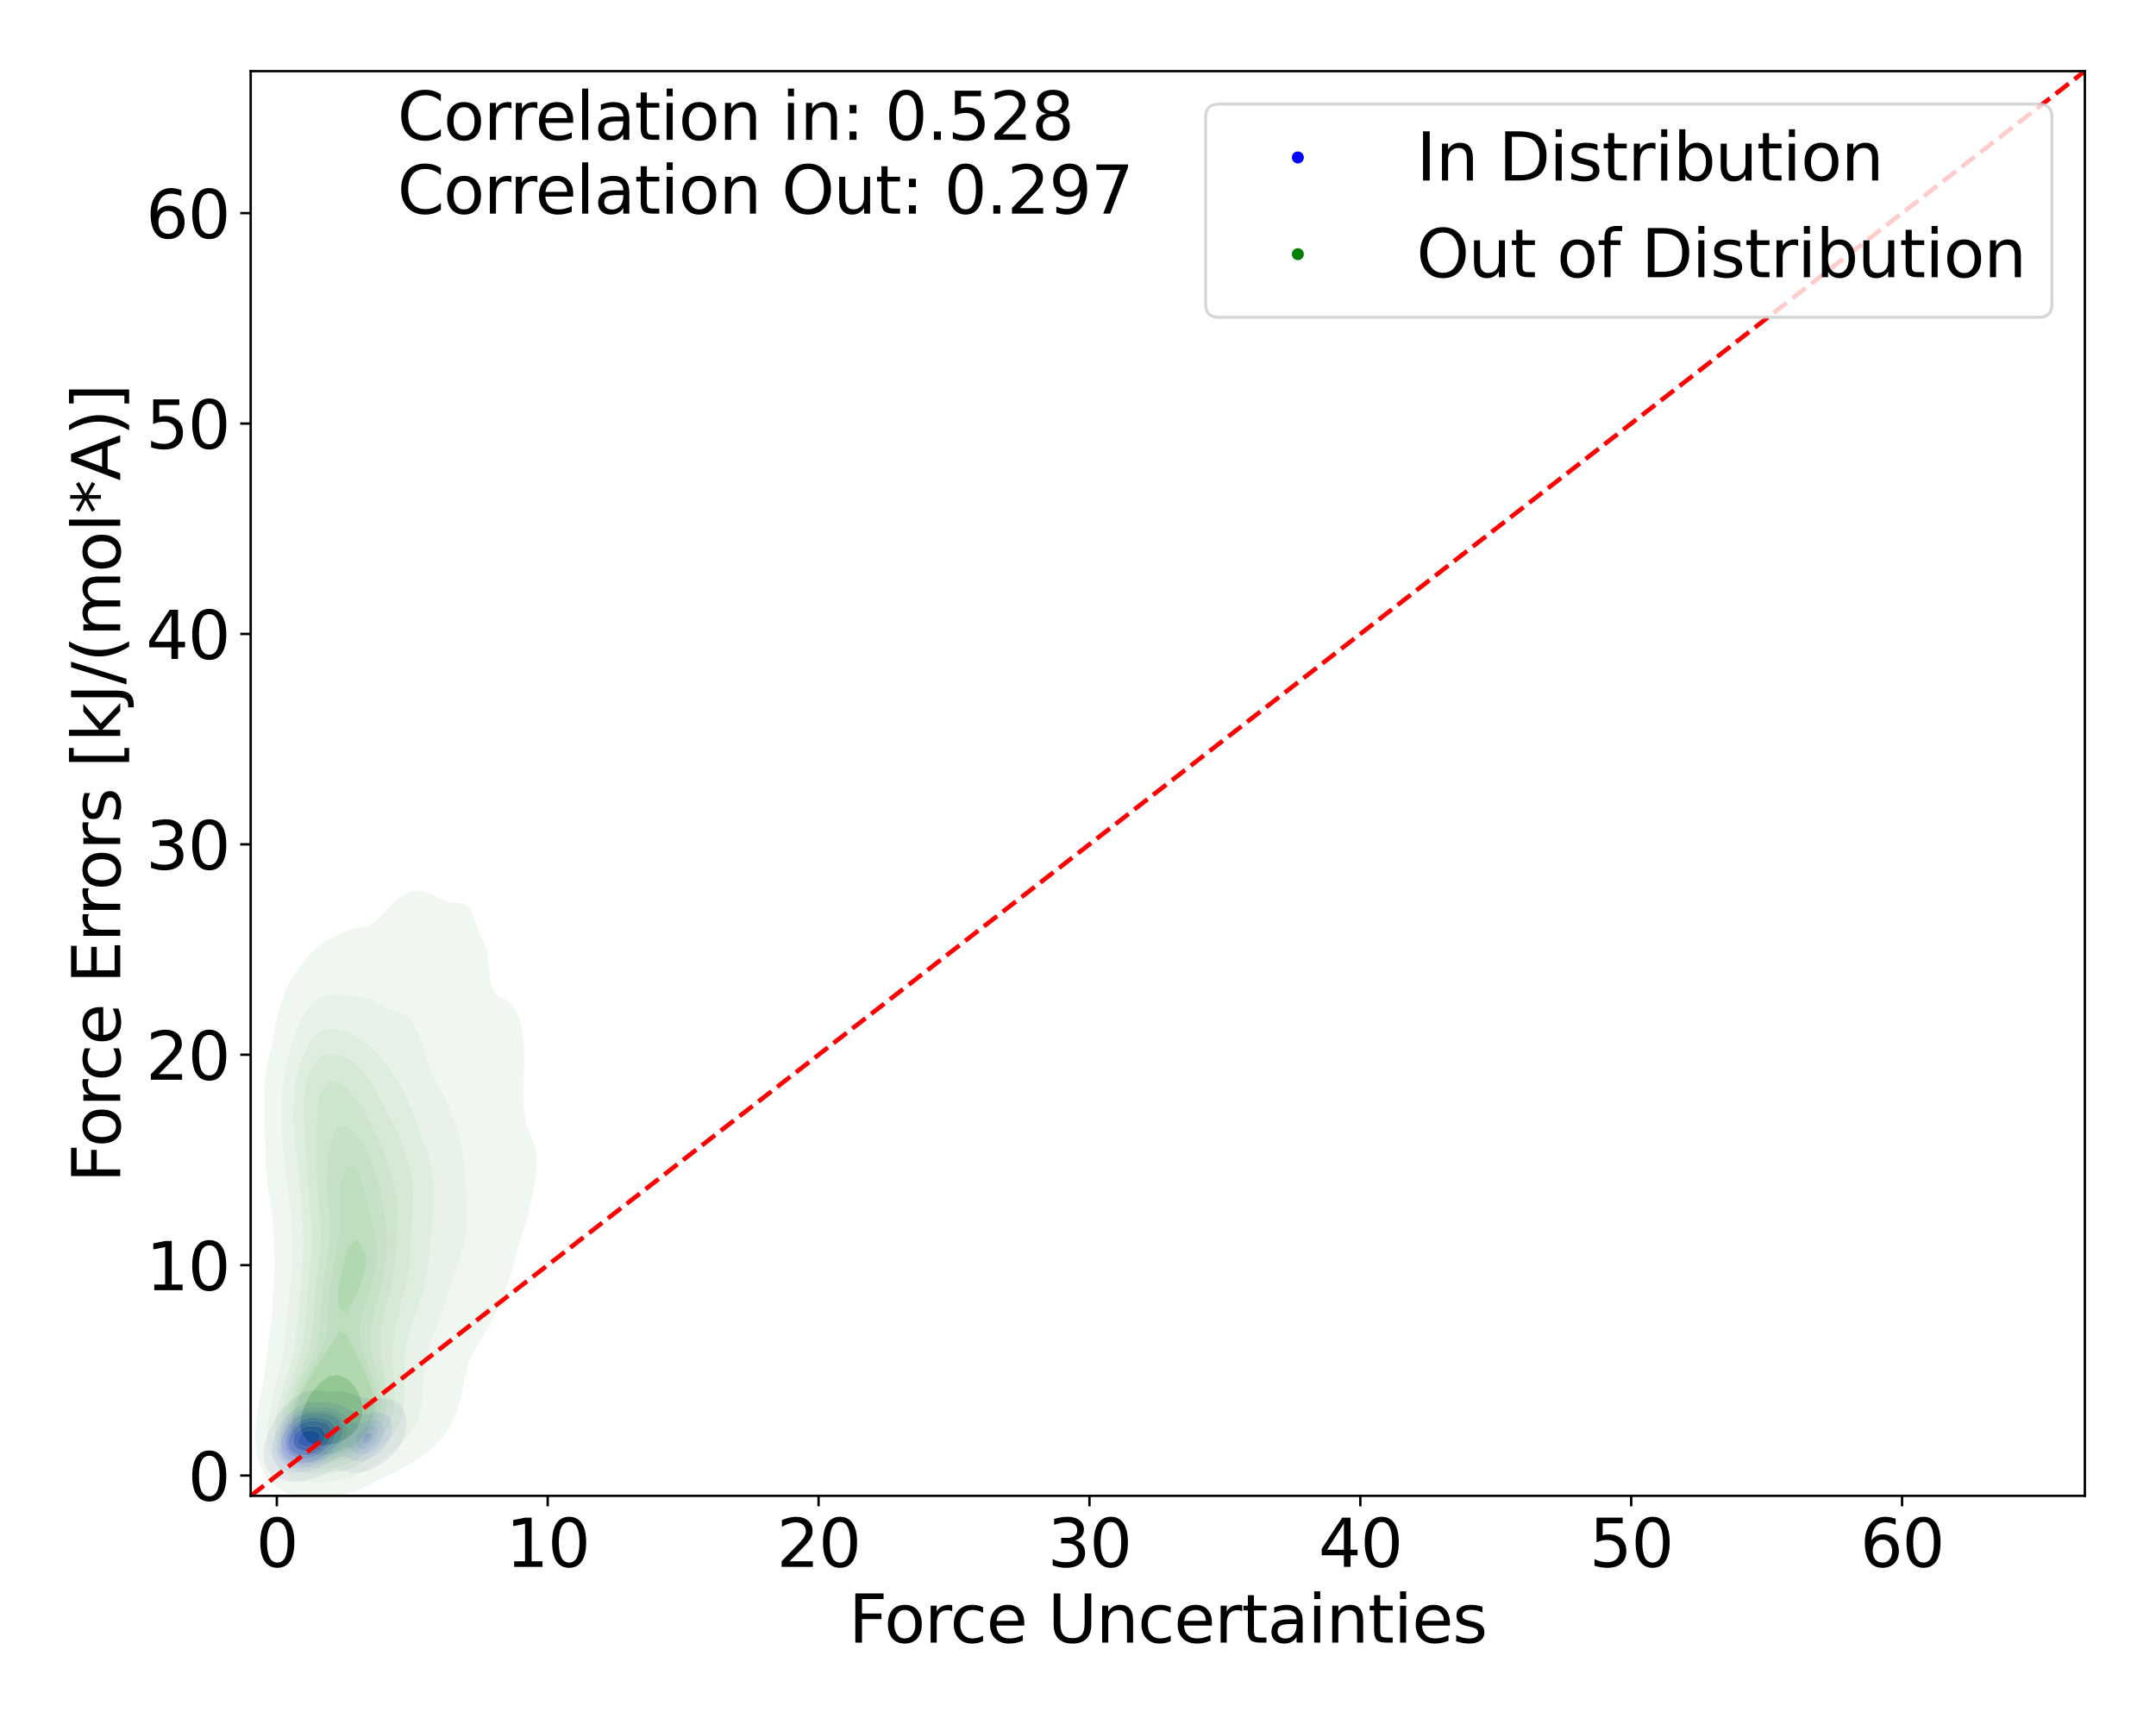 <?xml version="1.0" encoding="utf-8" standalone="no"?>
<!DOCTYPE svg PUBLIC "-//W3C//DTD SVG 1.1//EN"
  "http://www.w3.org/Graphics/SVG/1.1/DTD/svg11.dtd">
<svg xmlns:xlink="http://www.w3.org/1999/xlink" width="720pt" height="576pt" viewBox="0 0 720 576" xmlns="http://www.w3.org/2000/svg" version="1.1">
 <defs>
  <style type="text/css">*{stroke-linejoin: round; stroke-linecap: butt}</style>
 </defs>
 <g id="figure_1">
  <g id="patch_1">
   <path d="M 0 576 
L 720 576 
L 720 0 
L 0 0 
z
" style="fill: #ffffff"/>
  </g>
  <g id="axes_1">
   <g id="patch_2">
    <path d="M 83.72 499.48 
L 696.24 499.48 
L 696.24 23.76 
L 83.72 23.76 
z
" style="fill: #ffffff"/>
   </g>
   <g id="QuadContourSet_1">
    <path d="M 94.488 494.173 
L 95.54 494.472 
L 96.592 494.672 
L 97.643 494.794 
L 98.695 494.84 
L 99.747 494.805 
L 100.799 494.675 
L 101.851 494.435 
L 102.903 494.06 
L 103.068 493.984 
L 103.954 493.817 
L 105.006 493.562 
L 106.058 493.231 
L 107.11 492.803 
L 108.162 492.258 
L 109.214 491.593 
L 109.364 491.508 
L 110.265 491.255 
L 111.317 490.996 
L 112.369 490.85 
L 113.421 490.901 
L 114.473 491.13 
L 115.524 491.406 
L 116.004 491.508 
L 116.576 491.697 
L 117.628 491.898 
L 118.68 491.945 
L 119.732 491.845 
L 120.784 491.595 
L 121.019 491.508 
L 121.835 491.356 
L 122.887 491.088 
L 123.939 490.726 
L 124.991 490.241 
L 126.043 489.594 
L 126.778 489.031 
L 127.094 488.874 
L 128.146 488.283 
L 129.198 487.494 
L 130.145 486.554 
L 130.25 486.469 
L 131.302 485.544 
L 132.354 484.277 
L 132.507 484.077 
L 133.405 482.843 
L 134.151 481.601 
L 134.457 480.878 
L 135.189 479.124 
L 135.509 477.506 
L 135.706 476.647 
L 135.774 474.17 
L 135.509 472.771 
L 135.296 471.694 
L 134.457 470.053 
L 133.786 469.217 
L 133.405 468.855 
L 132.354 468.125 
L 131.302 467.659 
L 130.25 467.356 
L 129.198 467.164 
L 128.146 467.052 
L 127.094 466.998 
L 126.043 466.978 
L 124.991 466.968 
L 123.939 466.94 
L 122.887 466.869 
L 121.835 466.74 
L 121.835 466.74 
L 120.784 466.459 
L 119.732 466.158 
L 118.68 465.848 
L 117.628 465.537 
L 116.576 465.238 
L 115.524 464.977 
L 114.473 464.781 
L 113.421 464.66 
L 112.369 464.606 
L 111.317 464.593 
L 110.265 464.591 
L 109.214 464.569 
L 108.162 464.505 
L 107.11 464.406 
L 106.058 464.305 
L 105.231 464.264 
L 105.006 464.239 
L 104.674 464.264 
L 103.954 464.288 
L 102.903 464.437 
L 101.851 464.721 
L 100.799 465.17 
L 99.747 465.847 
L 98.796 466.74 
L 98.695 466.791 
L 97.643 467.419 
L 96.592 468.34 
L 95.857 469.217 
L 95.54 469.455 
L 94.488 470.422 
L 93.569 471.694 
L 93.436 471.833 
L 92.384 473.101 
L 91.739 474.17 
L 91.333 474.794 
L 90.366 476.647 
L 90.281 476.835 
L 89.293 479.124 
L 89.229 479.344 
L 88.485 481.601 
L 88.177 483.576 
L 88.071 484.077 
L 88.008 486.554 
L 88.177 487.42 
L 88.478 489.031 
L 89.229 490.604 
L 89.857 491.508 
L 90.281 492.025 
L 91.333 492.966 
L 92.384 493.525 
L 93.436 493.862 
L 94.009 493.984 
z
M 98.086 491.508 
L 97.643 491.473 
L 96.592 491.331 
L 95.54 491.103 
L 94.488 490.733 
L 93.436 490.125 
L 92.384 489.11 
L 92.319 489.031 
L 91.333 487.251 
L 91.051 486.554 
L 90.772 484.077 
L 91.095 481.601 
L 91.333 480.867 
L 91.849 479.124 
L 92.384 477.961 
L 93.046 476.647 
L 93.436 475.976 
L 94.488 474.465 
L 94.729 474.17 
L 95.54 473.08 
L 96.592 472.048 
L 97.044 471.694 
L 97.643 471.055 
L 98.695 470.195 
L 99.747 469.591 
L 100.652 469.217 
L 100.799 469.116 
L 101.851 468.584 
L 102.903 468.263 
L 103.954 468.103 
L 105.006 468.061 
L 106.058 468.088 
L 107.11 468.138 
L 108.162 468.184 
L 109.214 468.226 
L 110.265 468.29 
L 111.317 468.416 
L 112.369 468.645 
L 113.421 469.007 
L 113.888 469.217 
L 114.473 469.434 
L 115.524 469.912 
L 116.576 470.482 
L 117.628 471.102 
L 118.68 471.687 
L 118.697 471.694 
L 119.732 472.027 
L 120.784 472.12 
L 121.835 472.045 
L 122.887 471.895 
L 123.939 471.739 
L 124.357 471.694 
L 124.991 471.599 
L 126.043 471.564 
L 127.094 471.694 
L 127.094 471.694 
L 128.146 472.007 
L 129.198 472.65 
L 130.25 473.809 
L 130.492 474.17 
L 131.048 476.647 
L 130.683 479.124 
L 130.25 480.091 
L 129.562 481.601 
L 129.198 482.123 
L 128.146 483.483 
L 127.619 484.077 
L 127.094 484.617 
L 126.043 485.537 
L 124.991 486.25 
L 124.449 486.554 
L 123.939 486.897 
L 122.887 487.438 
L 121.835 487.801 
L 120.784 488.005 
L 119.732 488.051 
L 118.68 487.922 
L 117.628 487.595 
L 116.576 487.088 
L 115.541 486.554 
L 115.524 486.546 
L 114.473 486.324 
L 113.421 486.442 
L 113.107 486.554 
L 112.369 486.878 
L 111.317 487.498 
L 110.265 488.103 
L 109.214 488.637 
L 108.325 489.031 
L 108.162 489.145 
L 107.11 489.826 
L 106.058 490.353 
L 105.006 490.757 
L 103.954 491.066 
L 102.903 491.294 
L 101.851 491.453 
L 101.232 491.508 
L 100.799 491.58 
L 99.747 491.637 
L 98.695 491.589 
z
" clip-path="url(#p95c90b6faa)" style="fill: #e4e4f3"/>
    <path d="M 98.695 491.589 
L 99.747 491.637 
L 100.799 491.58 
L 101.232 491.508 
L 101.851 491.453 
L 102.903 491.294 
L 103.954 491.066 
L 105.006 490.757 
L 106.058 490.353 
L 107.11 489.826 
L 108.162 489.145 
L 108.325 489.031 
L 109.214 488.637 
L 110.265 488.103 
L 111.317 487.498 
L 112.369 486.878 
L 113.107 486.554 
L 113.421 486.442 
L 114.473 486.324 
L 115.524 486.546 
L 115.541 486.554 
L 116.576 487.088 
L 117.628 487.595 
L 118.68 487.922 
L 119.732 488.051 
L 120.784 488.005 
L 121.835 487.801 
L 122.887 487.438 
L 123.939 486.897 
L 124.449 486.554 
L 124.991 486.25 
L 126.043 485.537 
L 127.094 484.617 
L 127.619 484.077 
L 128.146 483.483 
L 129.198 482.123 
L 129.562 481.601 
L 130.25 480.091 
L 130.683 479.124 
L 131.048 476.647 
L 130.492 474.17 
L 130.25 473.809 
L 129.198 472.65 
L 128.146 472.007 
L 127.094 471.694 
L 127.094 471.694 
L 126.043 471.564 
L 124.991 471.599 
L 124.357 471.694 
L 123.939 471.739 
L 122.887 471.895 
L 121.835 472.045 
L 120.784 472.12 
L 119.732 472.027 
L 118.697 471.694 
L 118.68 471.687 
L 117.628 471.102 
L 116.576 470.482 
L 115.524 469.912 
L 114.473 469.434 
L 113.888 469.217 
L 113.421 469.007 
L 112.369 468.645 
L 111.317 468.416 
L 110.265 468.29 
L 109.214 468.226 
L 108.162 468.184 
L 107.11 468.138 
L 106.058 468.088 
L 105.006 468.061 
L 103.954 468.103 
L 102.903 468.263 
L 101.851 468.584 
L 100.799 469.116 
L 100.652 469.217 
L 99.747 469.591 
L 98.695 470.195 
L 97.643 471.055 
L 97.044 471.694 
L 96.592 472.048 
L 95.54 473.08 
L 94.729 474.17 
L 94.488 474.465 
L 93.436 475.976 
L 93.046 476.647 
L 92.384 477.961 
L 91.849 479.124 
L 91.333 480.867 
L 91.095 481.601 
L 90.772 484.077 
L 91.051 486.554 
L 91.333 487.251 
L 92.319 489.031 
L 92.384 489.11 
L 93.436 490.125 
L 94.488 490.733 
L 95.54 491.103 
L 96.592 491.331 
L 97.643 491.473 
L 98.086 491.508 
z
M 95.007 489.031 
L 94.488 488.719 
L 93.436 487.691 
L 92.717 486.554 
L 92.384 485.122 
L 92.174 484.077 
L 92.384 481.893 
L 92.406 481.601 
L 93.147 479.124 
L 93.436 478.52 
L 94.436 476.647 
L 94.488 476.563 
L 95.54 475.012 
L 96.295 474.17 
L 96.592 473.807 
L 97.643 472.73 
L 98.695 471.964 
L 99.17 471.694 
L 99.747 471.241 
L 100.799 470.638 
L 101.851 470.242 
L 102.903 470.004 
L 103.954 469.889 
L 105.006 469.86 
L 106.058 469.88 
L 107.11 469.917 
L 108.162 469.963 
L 109.214 470.032 
L 110.265 470.156 
L 111.317 470.378 
L 112.369 470.74 
L 113.421 471.273 
L 114.079 471.694 
L 114.473 471.973 
L 115.524 472.845 
L 116.576 473.843 
L 116.966 474.17 
L 117.628 474.927 
L 118.68 475.421 
L 119.732 475.364 
L 120.784 475.064 
L 121.835 474.707 
L 122.887 474.379 
L 123.787 474.17 
L 123.939 474.133 
L 124.991 474.04 
L 126.043 474.17 
L 126.043 474.17 
L 127.094 474.748 
L 128.146 476.139 
L 128.39 476.647 
L 128.294 479.124 
L 128.146 479.45 
L 127.161 481.601 
L 127.094 481.688 
L 126.043 482.946 
L 124.991 483.973 
L 124.866 484.077 
L 123.939 484.739 
L 122.887 485.27 
L 121.835 485.599 
L 120.784 485.718 
L 119.732 485.588 
L 118.68 485.154 
L 117.628 484.437 
L 117.112 484.077 
L 116.576 483.566 
L 115.524 483.292 
L 114.473 483.6 
L 113.65 484.077 
L 113.421 484.194 
L 112.369 484.956 
L 111.317 485.699 
L 110.265 486.371 
L 109.975 486.554 
L 109.214 487.135 
L 108.162 487.821 
L 107.11 488.373 
L 106.058 488.818 
L 105.454 489.031 
L 105.006 489.269 
L 103.954 489.705 
L 102.903 490.007 
L 101.851 490.197 
L 100.799 490.287 
L 99.747 490.289 
L 98.695 490.21 
L 97.643 490.047 
L 96.592 489.777 
L 95.54 489.348 
z
" clip-path="url(#p95c90b6faa)" style="fill: #cdcdf5"/>
    <path d="M 95.54 489.348 
L 96.592 489.777 
L 97.643 490.047 
L 98.695 490.21 
L 99.747 490.289 
L 100.799 490.287 
L 101.851 490.197 
L 102.903 490.007 
L 103.954 489.705 
L 105.006 489.269 
L 105.454 489.031 
L 106.058 488.818 
L 107.11 488.373 
L 108.162 487.821 
L 109.214 487.135 
L 109.975 486.554 
L 110.265 486.371 
L 111.317 485.699 
L 112.369 484.956 
L 113.421 484.194 
L 113.65 484.077 
L 114.473 483.6 
L 115.524 483.292 
L 116.576 483.566 
L 117.112 484.077 
L 117.628 484.437 
L 118.68 485.154 
L 119.732 485.588 
L 120.784 485.718 
L 121.835 485.599 
L 122.887 485.27 
L 123.939 484.739 
L 124.866 484.077 
L 124.991 483.973 
L 126.043 482.946 
L 127.094 481.688 
L 127.161 481.601 
L 128.146 479.45 
L 128.294 479.124 
L 128.39 476.647 
L 128.146 476.139 
L 127.094 474.748 
L 126.043 474.17 
L 126.043 474.17 
L 124.991 474.04 
L 123.939 474.133 
L 123.787 474.17 
L 122.887 474.379 
L 121.835 474.707 
L 120.784 475.064 
L 119.732 475.364 
L 118.68 475.421 
L 117.628 474.927 
L 116.966 474.17 
L 116.576 473.843 
L 115.524 472.845 
L 114.473 471.973 
L 114.079 471.694 
L 113.421 471.273 
L 112.369 470.74 
L 111.317 470.378 
L 110.265 470.156 
L 109.214 470.032 
L 108.162 469.963 
L 107.11 469.917 
L 106.058 469.88 
L 105.006 469.86 
L 103.954 469.889 
L 102.903 470.004 
L 101.851 470.242 
L 100.799 470.638 
L 99.747 471.241 
L 99.17 471.694 
L 98.695 471.964 
L 97.643 472.73 
L 96.592 473.807 
L 96.295 474.17 
L 95.54 475.012 
L 94.488 476.563 
L 94.436 476.647 
L 93.436 478.52 
L 93.147 479.124 
L 92.406 481.601 
L 92.384 481.893 
L 92.174 484.077 
L 92.384 485.122 
L 92.717 486.554 
L 93.436 487.691 
L 94.488 488.719 
L 95.007 489.031 
z
M 98.26 489.031 
L 97.643 488.928 
L 96.592 488.635 
L 95.54 488.139 
L 94.488 487.284 
L 93.9 486.554 
L 93.436 485.319 
L 93.083 484.077 
L 93.219 481.601 
L 93.436 480.912 
L 93.969 479.124 
L 94.488 478.093 
L 95.312 476.647 
L 95.54 476.307 
L 96.592 474.946 
L 97.374 474.17 
L 97.643 473.876 
L 98.695 472.933 
L 99.747 472.263 
L 100.799 471.787 
L 101.092 471.694 
L 101.851 471.358 
L 102.903 471.082 
L 103.954 470.955 
L 105.006 470.927 
L 106.058 470.953 
L 107.11 471.003 
L 108.162 471.075 
L 109.214 471.193 
L 110.265 471.403 
L 111.149 471.694 
L 111.317 471.747 
L 112.369 472.236 
L 113.421 472.966 
L 114.473 473.959 
L 114.68 474.17 
L 115.524 475.79 
L 116.026 476.647 
L 116.225 479.124 
L 115.524 480.049 
L 114.473 481.508 
L 114.418 481.601 
L 113.421 482.561 
L 112.369 483.546 
L 111.809 484.077 
L 111.317 484.499 
L 110.265 485.366 
L 109.214 486.102 
L 108.484 486.554 
L 108.162 486.791 
L 107.11 487.477 
L 106.058 488.015 
L 105.006 488.435 
L 103.954 488.755 
L 102.903 488.987 
L 102.585 489.031 
L 101.851 489.179 
L 100.799 489.267 
L 99.747 489.246 
L 98.695 489.123 
z
M 118.531 481.601 
L 118.68 480.205 
L 118.803 479.124 
L 119.732 478.251 
L 120.784 477.386 
L 121.821 476.647 
L 121.835 476.64 
L 122.887 476.227 
L 123.939 476.031 
L 124.991 476.122 
L 126.043 476.647 
L 126.043 476.647 
L 126.546 479.124 
L 126.043 480.207 
L 125.378 481.601 
L 124.991 482.007 
L 123.939 482.881 
L 122.887 483.516 
L 121.835 483.883 
L 120.784 483.85 
L 119.732 483.182 
L 118.68 481.8 
z
" clip-path="url(#p95c90b6faa)" style="fill: #b8b8f6"/>
    <path d="M 98.695 489.123 
L 99.747 489.246 
L 100.799 489.267 
L 101.851 489.179 
L 102.585 489.031 
L 102.903 488.987 
L 103.954 488.755 
L 105.006 488.435 
L 106.058 488.015 
L 107.11 487.477 
L 108.162 486.791 
L 108.484 486.554 
L 109.214 486.102 
L 110.265 485.366 
L 111.317 484.499 
L 111.809 484.077 
L 112.369 483.546 
L 113.421 482.561 
L 114.418 481.601 
L 114.473 481.508 
L 115.524 480.049 
L 116.225 479.124 
L 116.026 476.647 
L 115.524 475.79 
L 114.68 474.17 
L 114.473 473.959 
L 113.421 472.966 
L 112.369 472.236 
L 111.317 471.747 
L 111.149 471.694 
L 110.265 471.403 
L 109.214 471.193 
L 108.162 471.075 
L 107.11 471.003 
L 106.058 470.953 
L 105.006 470.927 
L 103.954 470.955 
L 102.903 471.082 
L 101.851 471.358 
L 101.092 471.694 
L 100.799 471.787 
L 99.747 472.263 
L 98.695 472.933 
L 97.643 473.876 
L 97.374 474.17 
L 96.592 474.946 
L 95.54 476.307 
L 95.312 476.647 
L 94.488 478.093 
L 93.969 479.124 
L 93.436 480.912 
L 93.219 481.601 
L 93.083 484.077 
L 93.436 485.319 
L 93.9 486.554 
L 94.488 487.284 
L 95.54 488.139 
L 96.592 488.635 
L 97.643 488.928 
L 98.26 489.031 
z
M 94.874 486.554 
L 94.488 485.905 
L 93.774 484.077 
L 93.826 481.601 
L 94.488 479.463 
L 94.589 479.124 
L 95.54 477.35 
L 95.974 476.647 
L 96.592 475.808 
L 97.643 474.674 
L 98.233 474.17 
L 98.695 473.736 
L 99.747 472.977 
L 100.799 472.45 
L 101.851 472.1 
L 102.903 471.893 
L 103.954 471.797 
L 105.006 471.779 
L 106.058 471.802 
L 107.11 471.849 
L 108.162 471.925 
L 109.214 472.062 
L 110.265 472.311 
L 111.317 472.736 
L 112.369 473.398 
L 113.252 474.17 
L 113.421 474.434 
L 114.473 476.433 
L 114.581 476.647 
L 114.473 479.124 
L 114.473 479.124 
L 113.421 481.057 
L 113.137 481.601 
L 112.369 482.448 
L 111.317 483.539 
L 110.778 484.077 
L 110.265 484.533 
L 109.214 485.384 
L 108.162 486.095 
L 107.376 486.554 
L 107.11 486.735 
L 106.058 487.35 
L 105.006 487.819 
L 103.954 488.167 
L 102.903 488.408 
L 101.851 488.551 
L 100.799 488.601 
L 99.747 488.566 
L 98.695 488.443 
L 97.643 488.216 
L 96.592 487.831 
L 95.54 487.187 
z
M 118.68 481.8 
L 119.732 483.182 
L 120.784 483.85 
L 121.835 483.883 
L 122.887 483.516 
L 123.939 482.881 
L 124.991 482.007 
L 125.378 481.601 
L 126.043 480.207 
L 126.546 479.124 
L 126.043 476.647 
L 126.043 476.647 
L 124.991 476.122 
L 123.939 476.031 
L 122.887 476.227 
L 121.835 476.64 
L 121.821 476.647 
L 120.784 477.386 
L 119.732 478.251 
L 118.803 479.124 
L 118.68 480.205 
L 118.531 481.601 
z
M 121.204 481.601 
L 121.475 479.124 
L 121.835 478.848 
L 122.887 478.392 
L 123.939 478.442 
L 124.656 479.124 
L 123.939 480.399 
L 123.193 481.601 
L 122.887 481.758 
L 121.835 481.86 
z
" clip-path="url(#p95c90b6faa)" style="fill: #a8a8f6"/>
    <path d="M 95.54 487.187 
L 96.592 487.831 
L 97.643 488.216 
L 98.695 488.443 
L 99.747 488.566 
L 100.799 488.601 
L 101.851 488.551 
L 102.903 488.408 
L 103.954 488.167 
L 105.006 487.819 
L 106.058 487.35 
L 107.11 486.735 
L 107.376 486.554 
L 108.162 486.095 
L 109.214 485.384 
L 110.265 484.533 
L 110.778 484.077 
L 111.317 483.539 
L 112.369 482.448 
L 113.137 481.601 
L 113.421 481.057 
L 114.473 479.124 
L 114.473 479.124 
L 114.581 476.647 
L 114.473 476.433 
L 113.421 474.434 
L 113.252 474.17 
L 112.369 473.398 
L 111.317 472.736 
L 110.265 472.311 
L 109.214 472.062 
L 108.162 471.925 
L 107.11 471.849 
L 106.058 471.802 
L 105.006 471.779 
L 103.954 471.797 
L 102.903 471.893 
L 101.851 472.1 
L 100.799 472.45 
L 99.747 472.977 
L 98.695 473.736 
L 98.233 474.17 
L 97.643 474.674 
L 96.592 475.808 
L 95.974 476.647 
L 95.54 477.35 
L 94.589 479.124 
L 94.488 479.463 
L 93.826 481.601 
L 93.774 484.077 
L 94.488 485.905 
L 94.874 486.554 
z
M 98.141 486.554 
L 97.643 486.353 
L 96.592 485.617 
L 95.54 484.227 
L 95.46 484.077 
L 95.252 481.601 
L 95.54 480.649 
L 95.99 479.124 
L 96.592 478.089 
L 97.578 476.647 
L 97.643 476.569 
L 98.695 475.508 
L 99.747 474.731 
L 100.799 474.17 
L 100.799 474.17 
L 101.851 473.758 
L 102.903 473.532 
L 103.954 473.44 
L 105.006 473.437 
L 106.058 473.488 
L 107.11 473.587 
L 108.162 473.758 
L 109.214 474.053 
L 109.489 474.17 
L 110.265 474.624 
L 111.317 475.655 
L 112.001 476.647 
L 112.113 479.124 
L 111.317 480.782 
L 110.942 481.601 
L 110.265 482.383 
L 109.214 483.491 
L 108.61 484.077 
L 108.162 484.444 
L 107.11 485.186 
L 106.058 485.786 
L 105.006 486.265 
L 104.18 486.554 
L 103.954 486.641 
L 102.903 486.907 
L 101.851 487.04 
L 100.799 487.055 
L 99.747 486.959 
L 98.695 486.744 
z
M 121.835 481.86 
L 122.887 481.758 
L 123.193 481.601 
L 123.939 480.399 
L 124.656 479.124 
L 123.939 478.442 
L 122.887 478.392 
L 121.835 478.848 
L 121.475 479.124 
L 121.204 481.601 
z
" clip-path="url(#p95c90b6faa)" style="fill: #8c8cf8"/>
    <path d="M 98.695 486.744 
L 99.747 486.959 
L 100.799 487.055 
L 101.851 487.04 
L 102.903 486.907 
L 103.954 486.641 
L 104.18 486.554 
L 105.006 486.265 
L 106.058 485.786 
L 107.11 485.186 
L 108.162 484.444 
L 108.61 484.077 
L 109.214 483.491 
L 110.265 482.383 
L 110.942 481.601 
L 111.317 480.782 
L 112.113 479.124 
L 112.001 476.647 
L 111.317 475.655 
L 110.265 474.624 
L 109.489 474.17 
L 109.214 474.053 
L 108.162 473.758 
L 107.11 473.587 
L 106.058 473.488 
L 105.006 473.437 
L 103.954 473.44 
L 102.903 473.532 
L 101.851 473.758 
L 100.799 474.17 
L 100.799 474.17 
L 99.747 474.731 
L 98.695 475.508 
L 97.643 476.569 
L 97.578 476.647 
L 96.592 478.089 
L 95.99 479.124 
L 95.54 480.649 
L 95.252 481.601 
L 95.46 484.077 
L 95.54 484.227 
L 96.592 485.617 
L 97.643 486.353 
L 98.141 486.554 
z
M 96.672 484.077 
L 96.592 483.798 
L 96.179 481.601 
L 96.592 480.187 
L 96.902 479.124 
L 97.643 477.984 
L 98.695 476.647 
L 98.695 476.647 
L 99.747 475.796 
L 100.799 475.203 
L 101.851 474.82 
L 102.903 474.608 
L 103.954 474.529 
L 105.006 474.541 
L 106.058 474.618 
L 107.11 474.771 
L 108.162 475.055 
L 109.214 475.57 
L 110.265 476.463 
L 110.424 476.647 
L 110.827 479.124 
L 110.265 480.351 
L 109.72 481.601 
L 109.214 482.166 
L 108.162 483.233 
L 107.232 484.077 
L 107.11 484.167 
L 106.058 484.824 
L 105.006 485.328 
L 103.954 485.695 
L 102.903 485.931 
L 101.851 486.038 
L 100.799 486.021 
L 99.747 485.875 
L 98.695 485.568 
L 97.643 485.004 
z
" clip-path="url(#p95c90b6faa)" style="fill: #6b6bfa"/>
    <path d="M 97.643 485.004 
L 98.695 485.568 
L 99.747 485.875 
L 100.799 486.021 
L 101.851 486.038 
L 102.903 485.931 
L 103.954 485.695 
L 105.006 485.328 
L 106.058 484.824 
L 107.11 484.167 
L 107.232 484.077 
L 108.162 483.233 
L 109.214 482.166 
L 109.72 481.601 
L 110.265 480.351 
L 110.827 479.124 
L 110.424 476.647 
L 110.265 476.463 
L 109.214 475.57 
L 108.162 475.055 
L 107.11 474.771 
L 106.058 474.618 
L 105.006 474.541 
L 103.954 474.529 
L 102.903 474.608 
L 101.851 474.82 
L 100.799 475.203 
L 99.747 475.796 
L 98.695 476.647 
L 98.695 476.647 
L 97.643 477.984 
L 96.902 479.124 
L 96.592 480.187 
L 96.179 481.601 
L 96.592 483.798 
L 96.672 484.077 
z
M 99.512 484.077 
L 98.695 483.361 
L 97.755 481.601 
L 98.449 479.124 
L 98.695 478.801 
L 99.747 477.709 
L 100.799 476.891 
L 101.274 476.647 
L 101.851 476.434 
L 102.903 476.237 
L 103.954 476.182 
L 105.006 476.23 
L 106.058 476.373 
L 107.11 476.647 
L 107.11 476.647 
L 108.162 477.742 
L 108.812 479.124 
L 108.162 480.692 
L 107.802 481.601 
L 107.11 482.245 
L 106.058 483.076 
L 105.006 483.766 
L 104.372 484.077 
L 103.954 484.223 
L 102.903 484.431 
L 101.851 484.493 
L 100.799 484.413 
L 99.747 484.174 
z
" clip-path="url(#p95c90b6faa)" style="fill: #4a4afb"/>
    <path d="M 99.747 484.174 
L 100.799 484.413 
L 101.851 484.493 
L 102.903 484.431 
L 103.954 484.223 
L 104.372 484.077 
L 105.006 483.766 
L 106.058 483.076 
L 107.11 482.245 
L 107.802 481.601 
L 108.162 480.692 
L 108.812 479.124 
L 108.162 477.742 
L 107.11 476.647 
L 107.11 476.647 
L 106.058 476.373 
L 105.006 476.23 
L 103.954 476.182 
L 102.903 476.237 
L 101.851 476.434 
L 101.274 476.647 
L 100.799 476.891 
L 99.747 477.709 
L 98.695 478.801 
L 98.449 479.124 
L 97.755 481.601 
L 98.695 483.361 
L 99.512 484.077 
z
M 99.253 481.601 
L 99.747 479.574 
L 99.873 479.124 
L 100.799 478.443 
L 101.851 477.953 
L 102.903 477.713 
L 103.954 477.682 
L 105.006 477.841 
L 106.058 478.251 
L 107.11 479.124 
L 106.188 481.601 
L 106.058 481.702 
L 105.006 482.326 
L 103.954 482.767 
L 102.903 483.005 
L 101.851 483.02 
L 100.799 482.778 
L 99.747 482.161 
z
" clip-path="url(#p95c90b6faa)" style="fill: #2727fd"/>
    <path d="M 99.747 482.161 
L 100.799 482.778 
L 101.851 483.02 
L 102.903 483.005 
L 103.954 482.767 
L 105.006 482.326 
L 106.058 481.702 
L 106.188 481.601 
L 107.11 479.124 
L 106.058 478.251 
L 105.006 477.841 
L 103.954 477.682 
L 102.903 477.713 
L 101.851 477.953 
L 100.799 478.443 
L 99.873 479.124 
L 99.747 479.574 
L 99.253 481.601 
z
" clip-path="url(#p95c90b6faa)" style="fill: #0c0cfe"/>
   </g>
   <g id="QuadContourSet_2">
    <path d="M 97.091 498.969 
L 100.247 499.702 
L 103.403 499.994 
L 106.559 500.031 
L 109.715 499.853 
L 112.871 499.467 
L 116.027 498.731 
L 116.794 498.447 
L 119.183 497.733 
L 121.818 496.474 
L 122.338 496.244 
L 125.494 494.595 
L 125.684 494.5 
L 128.65 493.036 
L 129.705 492.527 
L 131.806 491.512 
L 133.696 490.554 
L 134.962 489.883 
L 137.303 488.581 
L 138.118 488.075 
L 140.493 486.608 
L 141.274 486.036 
L 143.17 484.634 
L 144.43 483.448 
L 145.326 482.661 
L 147.097 480.688 
L 147.586 479.983 
L 148.712 478.715 
L 150.029 476.741 
L 150.741 475.319 
L 151.08 474.768 
L 152.041 472.795 
L 152.753 470.822 
L 153.303 468.849 
L 153.75 466.875 
L 153.897 466.134 
L 154.186 464.902 
L 154.616 462.929 
L 155.048 460.956 
L 155.514 458.982 
L 156.036 457.009 
L 156.623 455.036 
L 157.053 453.73 
L 157.357 453.063 
L 158.357 451.09 
L 159.471 449.116 
L 160.209 447.895 
L 160.671 447.143 
L 161.901 445.17 
L 163.123 443.197 
L 163.365 442.792 
L 164.173 441.223 
L 165.116 439.25 
L 166.006 437.277 
L 166.521 436.072 
L 166.856 435.304 
L 167.679 433.331 
L 168.473 431.357 
L 169.225 429.384 
L 169.677 428.073 
L 169.932 427.411 
L 170.605 425.438 
L 171.199 423.464 
L 171.733 421.491 
L 172.227 419.518 
L 172.705 417.545 
L 172.833 417.021 
L 173.256 415.572 
L 173.857 413.598 
L 174.481 411.625 
L 175.105 409.652 
L 175.706 407.679 
L 175.989 406.713 
L 176.278 405.705 
L 176.8 403.732 
L 177.265 401.759 
L 177.679 399.786 
L 178.054 397.813 
L 178.396 395.839 
L 178.706 393.866 
L 178.974 391.893 
L 179.144 390.175 
L 179.168 389.92 
L 179.239 387.946 
L 179.175 385.973 
L 179.144 385.707 
L 178.889 384 
L 178.362 382.027 
L 177.64 380.053 
L 176.824 378.08 
L 176.041 376.107 
L 175.989 375.954 
L 175.572 374.134 
L 175.218 372.161 
L 174.974 370.187 
L 174.834 368.214 
L 174.782 366.241 
L 174.791 364.268 
L 174.836 362.294 
L 174.896 360.321 
L 174.953 358.348 
L 174.995 356.375 
L 175.017 354.402 
L 175.013 352.428 
L 174.976 350.455 
L 174.891 348.482 
L 174.737 346.509 
L 174.49 344.535 
L 174.123 342.562 
L 173.603 340.589 
L 172.885 338.616 
L 172.833 338.499 
L 171.847 336.643 
L 170.087 334.669 
L 169.677 334.316 
L 166.607 332.696 
L 166.521 332.645 
L 164.759 330.723 
L 163.973 328.75 
L 163.643 326.776 
L 163.489 324.803 
L 163.365 322.83 
L 163.365 322.83 
L 163.214 320.857 
L 162.922 318.884 
L 162.417 316.91 
L 161.658 314.937 
L 160.692 312.964 
L 160.209 312.02 
L 159.814 310.991 
L 159.148 309.017 
L 158.516 307.044 
L 157.807 305.071 
L 157.053 303.456 
L 156.644 303.098 
L 153.897 301.52 
L 150.741 301.442 
L 149.676 301.125 
L 147.586 300.366 
L 145.133 299.151 
L 144.43 298.788 
L 141.274 297.68 
L 138.118 297.481 
L 134.962 298.565 
L 134.223 299.151 
L 131.806 300.933 
L 131.636 301.125 
L 129.808 303.098 
L 128.65 304.315 
L 127.96 305.071 
L 126.058 307.044 
L 125.494 307.593 
L 122.998 309.017 
L 122.338 309.35 
L 119.183 309.938 
L 116.027 310.685 
L 115.36 310.991 
L 112.871 312.041 
L 111.211 312.964 
L 109.715 313.745 
L 107.959 314.937 
L 106.559 315.868 
L 105.418 316.91 
L 103.403 318.813 
L 103.343 318.884 
L 101.591 320.857 
L 100.247 322.52 
L 100.015 322.83 
L 98.572 324.803 
L 97.365 326.776 
L 97.091 327.266 
L 96.233 328.75 
L 95.3 330.723 
L 94.572 332.696 
L 94.002 334.669 
L 93.935 334.937 
L 93.382 336.643 
L 92.85 338.616 
L 92.394 340.589 
L 91.982 342.562 
L 91.595 344.535 
L 91.227 346.509 
L 90.879 348.482 
L 90.779 349.053 
L 90.376 350.455 
L 89.863 352.428 
L 89.429 354.402 
L 89.075 356.375 
L 88.796 358.348 
L 88.585 360.321 
L 88.432 362.294 
L 88.33 364.268 
L 88.271 366.241 
L 88.248 368.214 
L 88.257 370.187 
L 88.291 372.161 
L 88.344 374.134 
L 88.41 376.107 
L 88.477 378.08 
L 88.54 380.053 
L 88.594 382.027 
L 88.639 384 
L 88.681 385.973 
L 88.734 387.946 
L 88.811 389.92 
L 88.93 391.893 
L 89.107 393.866 
L 89.348 395.839 
L 89.652 397.813 
L 90.002 399.786 
L 90.374 401.759 
L 90.738 403.732 
L 90.779 403.985 
L 90.935 405.705 
L 91.088 407.679 
L 91.218 409.652 
L 91.328 411.625 
L 91.421 413.598 
L 91.498 415.572 
L 91.558 417.545 
L 91.598 419.518 
L 91.612 421.491 
L 91.598 423.464 
L 91.555 425.438 
L 91.486 427.411 
L 91.395 429.384 
L 91.289 431.357 
L 91.172 433.331 
L 91.051 435.304 
L 90.929 437.277 
L 90.807 439.25 
L 90.779 439.686 
L 90.586 441.223 
L 90.345 443.197 
L 90.109 445.17 
L 89.873 447.143 
L 89.63 449.116 
L 89.376 451.09 
L 89.111 453.063 
L 88.837 455.036 
L 88.556 457.009 
L 88.275 458.982 
L 88 460.956 
L 87.739 462.929 
L 87.624 463.809 
L 87.315 464.902 
L 86.794 466.875 
L 86.349 468.849 
L 85.983 470.822 
L 85.694 472.795 
L 85.478 474.768 
L 85.334 476.741 
L 85.262 478.715 
L 85.265 480.688 
L 85.357 482.661 
L 85.562 484.634 
L 85.925 486.608 
L 86.521 488.581 
L 87.486 490.554 
L 87.624 490.78 
L 88.404 492.527 
L 89.898 494.5 
L 90.779 495.357 
L 92.119 496.474 
L 93.935 497.669 
L 95.86 498.447 
z
M 100.601 494.5 
L 100.247 494.448 
L 97.091 493.396 
L 95.682 492.527 
L 93.935 491.181 
L 93.296 490.554 
L 91.768 488.581 
L 90.866 486.608 
L 90.779 486.334 
L 90.09 484.634 
L 89.603 482.661 
L 89.348 480.688 
L 89.265 478.715 
L 89.322 476.741 
L 89.502 474.768 
L 89.799 472.795 
L 90.215 470.822 
L 90.749 468.849 
L 90.779 468.745 
L 91.105 466.875 
L 91.499 464.902 
L 91.943 462.929 
L 92.428 460.956 
L 92.94 458.982 
L 93.463 457.009 
L 93.935 455.203 
L 93.966 455.036 
L 94.287 453.063 
L 94.59 451.09 
L 94.869 449.116 
L 95.119 447.143 
L 95.343 445.17 
L 95.547 443.197 
L 95.739 441.223 
L 95.925 439.25 
L 96.113 437.277 
L 96.307 435.304 
L 96.508 433.331 
L 96.717 431.357 
L 96.929 429.384 
L 97.091 427.843 
L 97.122 427.411 
L 97.248 425.438 
L 97.357 423.464 
L 97.443 421.491 
L 97.5 419.518 
L 97.526 417.545 
L 97.519 415.572 
L 97.48 413.598 
L 97.414 411.625 
L 97.325 409.652 
L 97.218 407.679 
L 97.097 405.705 
L 97.091 405.615 
L 96.9 403.732 
L 96.686 401.759 
L 96.455 399.786 
L 96.207 397.813 
L 95.94 395.839 
L 95.658 393.866 
L 95.372 391.893 
L 95.095 389.92 
L 94.845 387.946 
L 94.632 385.973 
L 94.46 384 
L 94.328 382.027 
L 94.229 380.053 
L 94.156 378.08 
L 94.105 376.107 
L 94.071 374.134 
L 94.056 372.161 
L 94.062 370.187 
L 94.096 368.214 
L 94.164 366.241 
L 94.274 364.268 
L 94.434 362.294 
L 94.653 360.321 
L 94.939 358.348 
L 95.297 356.375 
L 95.733 354.402 
L 96.252 352.428 
L 96.857 350.455 
L 97.091 349.749 
L 97.462 348.482 
L 98.09 346.509 
L 98.794 344.535 
L 99.591 342.562 
L 100.247 341.104 
L 100.513 340.589 
L 101.609 338.616 
L 102.903 336.643 
L 103.403 335.948 
L 104.926 334.669 
L 106.559 333.363 
L 108.656 332.696 
L 109.715 332.333 
L 112.871 331.957 
L 116.027 332.071 
L 119.183 332.621 
L 119.636 332.696 
L 122.338 333.166 
L 125.494 334.419 
L 125.926 334.669 
L 128.65 336.442 
L 129.219 336.643 
L 131.806 337.566 
L 134.962 338.57 
L 135.017 338.616 
L 137.093 340.589 
L 138.118 341.824 
L 138.53 342.562 
L 139.487 344.535 
L 140.281 346.509 
L 140.954 348.482 
L 141.274 349.525 
L 141.6 350.455 
L 142.254 352.428 
L 142.886 354.402 
L 143.531 356.375 
L 144.213 358.348 
L 144.43 358.929 
L 145.193 360.321 
L 146.286 362.294 
L 147.305 364.268 
L 147.586 364.86 
L 148.401 366.241 
L 149.372 368.214 
L 150.18 370.187 
L 150.741 371.737 
L 150.907 372.161 
L 151.654 374.134 
L 152.342 376.107 
L 152.952 378.08 
L 153.476 380.053 
L 153.897 381.96 
L 153.913 382.027 
L 154.325 384 
L 154.655 385.973 
L 154.914 387.946 
L 155.115 389.92 
L 155.276 391.893 
L 155.408 393.866 
L 155.523 395.839 
L 155.626 397.813 
L 155.72 399.786 
L 155.801 401.759 
L 155.859 403.732 
L 155.881 405.705 
L 155.849 407.679 
L 155.748 409.652 
L 155.561 411.625 
L 155.276 413.598 
L 154.883 415.572 
L 154.38 417.545 
L 153.897 419.103 
L 153.785 419.518 
L 153.175 421.491 
L 152.515 423.464 
L 151.819 425.438 
L 151.095 427.411 
L 150.741 428.329 
L 150.428 429.384 
L 149.823 431.357 
L 149.2 433.331 
L 148.554 435.304 
L 147.872 437.277 
L 147.586 438.066 
L 147.196 439.25 
L 146.509 441.223 
L 145.772 443.197 
L 144.984 445.17 
L 144.43 446.521 
L 144.203 447.143 
L 143.537 449.116 
L 142.943 451.09 
L 142.443 453.063 
L 142.05 455.036 
L 141.758 457.009 
L 141.551 458.982 
L 141.401 460.956 
L 141.274 462.929 
L 141.274 462.929 
L 141.173 464.902 
L 141.032 466.875 
L 140.817 468.849 
L 140.486 470.822 
L 139.984 472.795 
L 139.235 474.768 
L 138.126 476.741 
L 138.118 476.753 
L 136.979 478.715 
L 135.298 480.688 
L 134.962 481.007 
L 133.416 482.661 
L 131.806 483.956 
L 131.074 484.634 
L 128.65 486.4 
L 128.41 486.608 
L 125.656 488.581 
L 125.494 488.684 
L 122.729 490.554 
L 122.338 490.792 
L 119.183 492.487 
L 119.076 492.527 
L 116.027 493.77 
L 112.871 494.437 
L 112.351 494.5 
L 109.715 494.922 
L 106.559 495.131 
L 103.403 495.004 
z
" clip-path="url(#p95c90b6faa)" style="fill: #e3efe3; fill-opacity: 0.5"/>
    <path d="M 103.403 495.004 
L 106.559 495.131 
L 109.715 494.922 
L 112.351 494.5 
L 112.871 494.437 
L 116.027 493.77 
L 119.076 492.527 
L 119.183 492.487 
L 122.338 490.792 
L 122.729 490.554 
L 125.494 488.684 
L 125.656 488.581 
L 128.41 486.608 
L 128.65 486.4 
L 131.074 484.634 
L 131.806 483.956 
L 133.416 482.661 
L 134.962 481.007 
L 135.298 480.688 
L 136.979 478.715 
L 138.118 476.753 
L 138.126 476.741 
L 139.235 474.768 
L 139.984 472.795 
L 140.486 470.822 
L 140.817 468.849 
L 141.032 466.875 
L 141.173 464.902 
L 141.274 462.929 
L 141.274 462.929 
L 141.401 460.956 
L 141.551 458.982 
L 141.758 457.009 
L 142.05 455.036 
L 142.443 453.063 
L 142.943 451.09 
L 143.537 449.116 
L 144.203 447.143 
L 144.43 446.521 
L 144.984 445.17 
L 145.772 443.197 
L 146.509 441.223 
L 147.196 439.25 
L 147.586 438.066 
L 147.872 437.277 
L 148.554 435.304 
L 149.2 433.331 
L 149.823 431.357 
L 150.428 429.384 
L 150.741 428.329 
L 151.095 427.411 
L 151.819 425.438 
L 152.515 423.464 
L 153.175 421.491 
L 153.785 419.518 
L 153.897 419.103 
L 154.38 417.545 
L 154.883 415.572 
L 155.276 413.598 
L 155.561 411.625 
L 155.748 409.652 
L 155.849 407.679 
L 155.881 405.705 
L 155.859 403.732 
L 155.801 401.759 
L 155.72 399.786 
L 155.626 397.813 
L 155.523 395.839 
L 155.408 393.866 
L 155.276 391.893 
L 155.115 389.92 
L 154.914 387.946 
L 154.655 385.973 
L 154.325 384 
L 153.913 382.027 
L 153.897 381.96 
L 153.476 380.053 
L 152.952 378.08 
L 152.342 376.107 
L 151.654 374.134 
L 150.907 372.161 
L 150.741 371.737 
L 150.18 370.187 
L 149.372 368.214 
L 148.401 366.241 
L 147.586 364.86 
L 147.305 364.268 
L 146.286 362.294 
L 145.193 360.321 
L 144.43 358.929 
L 144.213 358.348 
L 143.531 356.375 
L 142.886 354.402 
L 142.254 352.428 
L 141.6 350.455 
L 141.274 349.525 
L 140.954 348.482 
L 140.281 346.509 
L 139.487 344.535 
L 138.53 342.562 
L 138.118 341.824 
L 137.093 340.589 
L 135.017 338.616 
L 134.962 338.57 
L 131.806 337.566 
L 129.219 336.643 
L 128.65 336.442 
L 125.926 334.669 
L 125.494 334.419 
L 122.338 333.166 
L 119.636 332.696 
L 119.183 332.621 
L 116.027 332.071 
L 112.871 331.957 
L 109.715 332.333 
L 108.656 332.696 
L 106.559 333.363 
L 104.926 334.669 
L 103.403 335.948 
L 102.903 336.643 
L 101.609 338.616 
L 100.513 340.589 
L 100.247 341.104 
L 99.591 342.562 
L 98.794 344.535 
L 98.09 346.509 
L 97.462 348.482 
L 97.091 349.749 
L 96.857 350.455 
L 96.252 352.428 
L 95.733 354.402 
L 95.297 356.375 
L 94.939 358.348 
L 94.653 360.321 
L 94.434 362.294 
L 94.274 364.268 
L 94.164 366.241 
L 94.096 368.214 
L 94.062 370.187 
L 94.056 372.161 
L 94.071 374.134 
L 94.105 376.107 
L 94.156 378.08 
L 94.229 380.053 
L 94.328 382.027 
L 94.46 384 
L 94.632 385.973 
L 94.845 387.946 
L 95.095 389.92 
L 95.372 391.893 
L 95.658 393.866 
L 95.94 395.839 
L 96.207 397.813 
L 96.455 399.786 
L 96.686 401.759 
L 96.9 403.732 
L 97.091 405.615 
L 97.097 405.705 
L 97.218 407.679 
L 97.325 409.652 
L 97.414 411.625 
L 97.48 413.598 
L 97.519 415.572 
L 97.526 417.545 
L 97.5 419.518 
L 97.443 421.491 
L 97.357 423.464 
L 97.248 425.438 
L 97.122 427.411 
L 97.091 427.843 
L 96.929 429.384 
L 96.717 431.357 
L 96.508 433.331 
L 96.307 435.304 
L 96.113 437.277 
L 95.925 439.25 
L 95.739 441.223 
L 95.547 443.197 
L 95.343 445.17 
L 95.119 447.143 
L 94.869 449.116 
L 94.59 451.09 
L 94.287 453.063 
L 93.966 455.036 
L 93.935 455.203 
L 93.463 457.009 
L 92.94 458.982 
L 92.428 460.956 
L 91.943 462.929 
L 91.499 464.902 
L 91.105 466.875 
L 90.779 468.745 
L 90.749 468.849 
L 90.215 470.822 
L 89.799 472.795 
L 89.502 474.768 
L 89.322 476.741 
L 89.265 478.715 
L 89.348 480.688 
L 89.603 482.661 
L 90.09 484.634 
L 90.779 486.334 
L 90.866 486.608 
L 91.768 488.581 
L 93.296 490.554 
L 93.935 491.181 
L 95.682 492.527 
L 97.091 493.396 
L 100.247 494.448 
L 100.601 494.5 
z
M 98.402 490.554 
L 97.091 489.853 
L 95.593 488.581 
L 94.048 486.608 
L 93.935 486.406 
L 92.953 484.634 
L 92.286 482.661 
L 91.92 480.688 
L 91.768 478.715 
L 91.777 476.741 
L 91.921 474.768 
L 92.184 472.795 
L 92.564 470.822 
L 93.058 468.849 
L 93.668 466.875 
L 93.935 466.088 
L 94.225 464.902 
L 94.742 462.929 
L 95.309 460.956 
L 95.913 458.982 
L 96.538 457.009 
L 97.091 455.238 
L 97.142 455.036 
L 97.581 453.063 
L 97.986 451.09 
L 98.346 449.116 
L 98.656 447.143 
L 98.918 445.17 
L 99.137 443.197 
L 99.325 441.223 
L 99.494 439.25 
L 99.656 437.277 
L 99.82 435.304 
L 99.992 433.331 
L 100.174 431.357 
L 100.247 430.603 
L 100.344 429.384 
L 100.504 427.411 
L 100.663 425.438 
L 100.814 423.464 
L 100.949 421.491 
L 101.057 419.518 
L 101.132 417.545 
L 101.166 415.572 
L 101.158 413.598 
L 101.109 411.625 
L 101.025 409.652 
L 100.914 407.679 
L 100.783 405.705 
L 100.64 403.732 
L 100.492 401.759 
L 100.342 399.786 
L 100.247 398.548 
L 100.179 397.813 
L 99.995 395.839 
L 99.806 393.866 
L 99.606 391.893 
L 99.391 389.92 
L 99.16 387.946 
L 98.92 385.973 
L 98.682 384 
L 98.459 382.027 
L 98.266 380.053 
L 98.111 378.08 
L 97.997 376.107 
L 97.927 374.134 
L 97.899 372.161 
L 97.915 370.187 
L 97.978 368.214 
L 98.094 366.241 
L 98.27 364.268 
L 98.515 362.294 
L 98.838 360.321 
L 99.249 358.348 
L 99.755 356.375 
L 100.247 354.761 
L 100.371 354.402 
L 101.131 352.428 
L 102.006 350.455 
L 103.008 348.482 
L 103.403 347.767 
L 104.544 346.509 
L 106.549 344.535 
L 106.559 344.526 
L 109.715 343.498 
L 112.871 343.661 
L 116.027 344.535 
L 116.027 344.535 
L 119.183 345.947 
L 119.999 346.509 
L 122.338 348.334 
L 122.502 348.482 
L 124.617 350.455 
L 125.494 351.343 
L 126.588 352.428 
L 128.285 354.402 
L 128.65 354.89 
L 129.853 356.375 
L 131.202 358.348 
L 131.806 359.341 
L 132.444 360.321 
L 133.62 362.294 
L 134.69 364.268 
L 134.962 364.785 
L 135.649 366.241 
L 136.559 368.214 
L 137.422 370.187 
L 138.118 371.895 
L 138.224 372.161 
L 138.972 374.134 
L 139.669 376.107 
L 140.341 378.08 
L 141.017 380.053 
L 141.274 380.781 
L 141.771 382.027 
L 142.518 384 
L 143.175 385.973 
L 143.71 387.946 
L 144.116 389.92 
L 144.405 391.893 
L 144.43 392.146 
L 144.624 393.866 
L 144.77 395.839 
L 144.852 397.813 
L 144.879 399.786 
L 144.855 401.759 
L 144.781 403.732 
L 144.658 405.705 
L 144.486 407.679 
L 144.43 408.201 
L 144.291 409.652 
L 144.079 411.625 
L 143.862 413.598 
L 143.648 415.572 
L 143.443 417.545 
L 143.241 419.518 
L 143.031 421.491 
L 142.798 423.464 
L 142.52 425.438 
L 142.18 427.411 
L 141.759 429.384 
L 141.274 431.255 
L 141.249 431.357 
L 140.699 433.331 
L 140.068 435.304 
L 139.372 437.277 
L 138.638 439.25 
L 138.118 440.634 
L 137.933 441.223 
L 137.348 443.197 
L 136.817 445.17 
L 136.351 447.143 
L 135.958 449.116 
L 135.645 451.09 
L 135.418 453.063 
L 135.28 455.036 
L 135.222 457.009 
L 135.227 458.982 
L 135.269 460.956 
L 135.312 462.929 
L 135.317 464.902 
L 135.243 466.875 
L 135.044 468.849 
L 134.962 469.282 
L 134.746 470.822 
L 134.293 472.795 
L 133.596 474.768 
L 132.559 476.741 
L 131.806 477.785 
L 131.286 478.715 
L 129.779 480.688 
L 128.65 481.789 
L 127.942 482.661 
L 125.822 484.634 
L 125.494 484.893 
L 123.553 486.608 
L 122.338 487.487 
L 120.686 488.581 
L 119.183 489.483 
L 116.587 490.554 
L 116.027 490.793 
L 112.871 491.639 
L 109.715 492.092 
L 106.559 492.259 
L 103.403 492.089 
L 100.247 491.42 
z
" clip-path="url(#p95c90b6faa)" style="fill: #d2e7d2; fill-opacity: 0.5"/>
    <path d="M 100.247 491.42 
L 103.403 492.089 
L 106.559 492.259 
L 109.715 492.092 
L 112.871 491.639 
L 116.027 490.793 
L 116.587 490.554 
L 119.183 489.483 
L 120.686 488.581 
L 122.338 487.487 
L 123.553 486.608 
L 125.494 484.893 
L 125.822 484.634 
L 127.942 482.661 
L 128.65 481.789 
L 129.779 480.688 
L 131.286 478.715 
L 131.806 477.785 
L 132.559 476.741 
L 133.596 474.768 
L 134.293 472.795 
L 134.746 470.822 
L 134.962 469.282 
L 135.044 468.849 
L 135.243 466.875 
L 135.317 464.902 
L 135.312 462.929 
L 135.269 460.956 
L 135.227 458.982 
L 135.222 457.009 
L 135.28 455.036 
L 135.418 453.063 
L 135.645 451.09 
L 135.958 449.116 
L 136.351 447.143 
L 136.817 445.17 
L 137.348 443.197 
L 137.933 441.223 
L 138.118 440.634 
L 138.638 439.25 
L 139.372 437.277 
L 140.068 435.304 
L 140.699 433.331 
L 141.249 431.357 
L 141.274 431.255 
L 141.759 429.384 
L 142.18 427.411 
L 142.52 425.438 
L 142.798 423.464 
L 143.031 421.491 
L 143.241 419.518 
L 143.443 417.545 
L 143.648 415.572 
L 143.862 413.598 
L 144.079 411.625 
L 144.291 409.652 
L 144.43 408.201 
L 144.486 407.679 
L 144.658 405.705 
L 144.781 403.732 
L 144.855 401.759 
L 144.879 399.786 
L 144.852 397.813 
L 144.77 395.839 
L 144.624 393.866 
L 144.43 392.146 
L 144.405 391.893 
L 144.116 389.92 
L 143.71 387.946 
L 143.175 385.973 
L 142.518 384 
L 141.771 382.027 
L 141.274 380.781 
L 141.017 380.053 
L 140.341 378.08 
L 139.669 376.107 
L 138.972 374.134 
L 138.224 372.161 
L 138.118 371.895 
L 137.422 370.187 
L 136.559 368.214 
L 135.649 366.241 
L 134.962 364.785 
L 134.69 364.268 
L 133.62 362.294 
L 132.444 360.321 
L 131.806 359.341 
L 131.202 358.348 
L 129.853 356.375 
L 128.65 354.89 
L 128.285 354.402 
L 126.588 352.428 
L 125.494 351.343 
L 124.617 350.455 
L 122.502 348.482 
L 122.338 348.334 
L 119.999 346.509 
L 119.183 345.947 
L 116.027 344.535 
L 116.027 344.535 
L 112.871 343.661 
L 109.715 343.498 
L 106.559 344.526 
L 106.549 344.535 
L 104.544 346.509 
L 103.403 347.767 
L 103.008 348.482 
L 102.006 350.455 
L 101.131 352.428 
L 100.371 354.402 
L 100.247 354.761 
L 99.755 356.375 
L 99.249 358.348 
L 98.838 360.321 
L 98.515 362.294 
L 98.27 364.268 
L 98.094 366.241 
L 97.978 368.214 
L 97.915 370.187 
L 97.899 372.161 
L 97.927 374.134 
L 97.997 376.107 
L 98.111 378.08 
L 98.266 380.053 
L 98.459 382.027 
L 98.682 384 
L 98.92 385.973 
L 99.16 387.946 
L 99.391 389.92 
L 99.606 391.893 
L 99.806 393.866 
L 99.995 395.839 
L 100.179 397.813 
L 100.247 398.548 
L 100.342 399.786 
L 100.492 401.759 
L 100.64 403.732 
L 100.783 405.705 
L 100.914 407.679 
L 101.025 409.652 
L 101.109 411.625 
L 101.158 413.598 
L 101.166 415.572 
L 101.132 417.545 
L 101.057 419.518 
L 100.949 421.491 
L 100.814 423.464 
L 100.663 425.438 
L 100.504 427.411 
L 100.344 429.384 
L 100.247 430.603 
L 100.174 431.357 
L 99.992 433.331 
L 99.82 435.304 
L 99.656 437.277 
L 99.494 439.25 
L 99.325 441.223 
L 99.137 443.197 
L 98.918 445.17 
L 98.656 447.143 
L 98.346 449.116 
L 97.986 451.09 
L 97.581 453.063 
L 97.142 455.036 
L 97.091 455.238 
L 96.538 457.009 
L 95.913 458.982 
L 95.309 460.956 
L 94.742 462.929 
L 94.225 464.902 
L 93.935 466.088 
L 93.668 466.875 
L 93.058 468.849 
L 92.564 470.822 
L 92.184 472.795 
L 91.921 474.768 
L 91.777 476.741 
L 91.768 478.715 
L 91.92 480.688 
L 92.286 482.661 
L 92.953 484.634 
L 93.935 486.406 
L 94.048 486.608 
L 95.593 488.581 
L 97.091 489.853 
L 98.402 490.554 
z
M 98.972 488.581 
L 97.091 487.251 
L 96.467 486.608 
L 95.072 484.634 
L 94.256 482.661 
L 93.935 481.293 
L 93.771 480.688 
L 93.501 478.715 
L 93.469 476.741 
L 93.634 474.768 
L 93.935 473.028 
L 93.964 472.795 
L 94.307 470.822 
L 94.75 468.849 
L 95.291 466.875 
L 95.928 464.902 
L 96.654 462.929 
L 97.091 461.8 
L 97.37 460.956 
L 98.013 458.982 
L 98.669 457.009 
L 99.318 455.036 
L 99.939 453.063 
L 100.247 451.966 
L 100.474 451.09 
L 100.9 449.116 
L 101.253 447.143 
L 101.536 445.17 
L 101.759 443.197 
L 101.939 441.223 
L 102.092 439.25 
L 102.232 437.277 
L 102.373 435.304 
L 102.523 433.331 
L 102.688 431.357 
L 102.867 429.384 
L 103.06 427.411 
L 103.26 425.438 
L 103.403 424.021 
L 103.457 423.464 
L 103.636 421.491 
L 103.791 419.518 
L 103.91 417.545 
L 103.985 415.572 
L 104.009 413.598 
L 103.98 411.625 
L 103.903 409.652 
L 103.786 407.679 
L 103.641 405.705 
L 103.478 403.732 
L 103.403 402.868 
L 103.309 401.759 
L 103.143 399.786 
L 102.986 397.813 
L 102.84 395.839 
L 102.705 393.866 
L 102.58 391.893 
L 102.46 389.92 
L 102.338 387.946 
L 102.208 385.973 
L 102.065 384 
L 101.909 382.027 
L 101.747 380.053 
L 101.59 378.08 
L 101.451 376.107 
L 101.347 374.134 
L 101.292 372.161 
L 101.298 370.187 
L 101.375 368.214 
L 101.533 366.241 
L 101.781 364.268 
L 102.129 362.294 
L 102.586 360.321 
L 103.162 358.348 
L 103.403 357.656 
L 104.111 356.375 
L 105.4 354.402 
L 106.559 352.875 
L 107.55 352.428 
L 109.715 351.546 
L 112.871 351.871 
L 114.253 352.428 
L 116.027 353.186 
L 117.668 354.402 
L 119.183 355.69 
L 119.853 356.375 
L 121.588 358.348 
L 122.338 359.303 
L 123.109 360.321 
L 124.419 362.294 
L 125.494 364.148 
L 125.563 364.268 
L 126.639 366.241 
L 127.658 368.214 
L 128.65 370.187 
L 128.65 370.187 
L 129.792 372.161 
L 130.881 374.134 
L 131.806 375.922 
L 131.898 376.107 
L 132.804 378.08 
L 133.594 380.053 
L 134.286 382.027 
L 134.905 384 
L 134.962 384.193 
L 135.538 385.973 
L 136.17 387.946 
L 136.77 389.92 
L 137.29 391.893 
L 137.685 393.866 
L 137.933 395.839 
L 138.043 397.813 
L 138.044 399.786 
L 137.973 401.759 
L 137.862 403.732 
L 137.733 405.705 
L 137.604 407.679 
L 137.484 409.652 
L 137.38 411.625 
L 137.293 413.598 
L 137.219 415.572 
L 137.148 417.545 
L 137.064 419.518 
L 136.949 421.491 
L 136.779 423.464 
L 136.533 425.438 
L 136.195 427.411 
L 135.758 429.384 
L 135.225 431.357 
L 134.962 432.219 
L 134.667 433.331 
L 134.111 435.304 
L 133.548 437.277 
L 133.007 439.25 
L 132.511 441.223 
L 132.073 443.197 
L 131.806 444.623 
L 131.715 445.17 
L 131.45 447.143 
L 131.261 449.116 
L 131.158 451.09 
L 131.14 453.063 
L 131.196 455.036 
L 131.305 457.009 
L 131.442 458.982 
L 131.583 460.956 
L 131.7 462.929 
L 131.77 464.902 
L 131.768 466.875 
L 131.666 468.849 
L 131.43 470.822 
L 131.016 472.795 
L 130.364 474.768 
L 129.383 476.741 
L 128.65 477.804 
L 128.175 478.715 
L 126.792 480.688 
L 125.494 482.05 
L 124.995 482.661 
L 122.959 484.634 
L 122.338 485.135 
L 120.38 486.608 
L 119.183 487.389 
L 116.585 488.581 
L 116.027 488.834 
L 112.871 489.73 
L 109.715 490.213 
L 106.559 490.374 
L 103.403 490.143 
L 100.247 489.295 
z
" clip-path="url(#p95c90b6faa)" style="fill: #bfdebf; fill-opacity: 0.5"/>
    <path d="M 100.247 489.295 
L 103.403 490.143 
L 106.559 490.374 
L 109.715 490.213 
L 112.871 489.73 
L 116.027 488.834 
L 116.585 488.581 
L 119.183 487.389 
L 120.38 486.608 
L 122.338 485.135 
L 122.959 484.634 
L 124.995 482.661 
L 125.494 482.05 
L 126.792 480.688 
L 128.175 478.715 
L 128.65 477.804 
L 129.383 476.741 
L 130.364 474.768 
L 131.016 472.795 
L 131.43 470.822 
L 131.666 468.849 
L 131.768 466.875 
L 131.77 464.902 
L 131.7 462.929 
L 131.583 460.956 
L 131.442 458.982 
L 131.305 457.009 
L 131.196 455.036 
L 131.14 453.063 
L 131.158 451.09 
L 131.261 449.116 
L 131.45 447.143 
L 131.715 445.17 
L 131.806 444.623 
L 132.073 443.197 
L 132.511 441.223 
L 133.007 439.25 
L 133.548 437.277 
L 134.111 435.304 
L 134.667 433.331 
L 134.962 432.219 
L 135.225 431.357 
L 135.758 429.384 
L 136.195 427.411 
L 136.533 425.438 
L 136.779 423.464 
L 136.949 421.491 
L 137.064 419.518 
L 137.148 417.545 
L 137.219 415.572 
L 137.293 413.598 
L 137.38 411.625 
L 137.484 409.652 
L 137.604 407.679 
L 137.733 405.705 
L 137.862 403.732 
L 137.973 401.759 
L 138.044 399.786 
L 138.043 397.813 
L 137.933 395.839 
L 137.685 393.866 
L 137.29 391.893 
L 136.77 389.92 
L 136.17 387.946 
L 135.538 385.973 
L 134.962 384.193 
L 134.905 384 
L 134.286 382.027 
L 133.594 380.053 
L 132.804 378.08 
L 131.898 376.107 
L 131.806 375.922 
L 130.881 374.134 
L 129.792 372.161 
L 128.65 370.187 
L 128.65 370.187 
L 127.658 368.214 
L 126.639 366.241 
L 125.563 364.268 
L 125.494 364.148 
L 124.419 362.294 
L 123.109 360.321 
L 122.338 359.303 
L 121.588 358.348 
L 119.853 356.375 
L 119.183 355.69 
L 117.668 354.402 
L 116.027 353.186 
L 114.253 352.428 
L 112.871 351.871 
L 109.715 351.546 
L 107.55 352.428 
L 106.559 352.875 
L 105.4 354.402 
L 104.111 356.375 
L 103.403 357.656 
L 103.162 358.348 
L 102.586 360.321 
L 102.129 362.294 
L 101.781 364.268 
L 101.533 366.241 
L 101.375 368.214 
L 101.298 370.187 
L 101.292 372.161 
L 101.347 374.134 
L 101.451 376.107 
L 101.59 378.08 
L 101.747 380.053 
L 101.909 382.027 
L 102.065 384 
L 102.208 385.973 
L 102.338 387.946 
L 102.46 389.92 
L 102.58 391.893 
L 102.705 393.866 
L 102.84 395.839 
L 102.986 397.813 
L 103.143 399.786 
L 103.309 401.759 
L 103.403 402.868 
L 103.478 403.732 
L 103.641 405.705 
L 103.786 407.679 
L 103.903 409.652 
L 103.98 411.625 
L 104.009 413.598 
L 103.985 415.572 
L 103.91 417.545 
L 103.791 419.518 
L 103.636 421.491 
L 103.457 423.464 
L 103.403 424.021 
L 103.26 425.438 
L 103.06 427.411 
L 102.867 429.384 
L 102.688 431.357 
L 102.523 433.331 
L 102.373 435.304 
L 102.232 437.277 
L 102.092 439.25 
L 101.939 441.223 
L 101.759 443.197 
L 101.536 445.17 
L 101.253 447.143 
L 100.9 449.116 
L 100.474 451.09 
L 100.247 451.966 
L 99.939 453.063 
L 99.318 455.036 
L 98.669 457.009 
L 98.013 458.982 
L 97.37 460.956 
L 97.091 461.8 
L 96.654 462.929 
L 95.928 464.902 
L 95.291 466.875 
L 94.75 468.849 
L 94.307 470.822 
L 93.964 472.795 
L 93.935 473.028 
L 93.634 474.768 
L 93.469 476.741 
L 93.501 478.715 
L 93.771 480.688 
L 93.935 481.293 
L 94.256 482.661 
L 95.072 484.634 
L 96.467 486.608 
L 97.091 487.251 
L 98.972 488.581 
z
M 105.021 488.581 
L 103.403 488.422 
L 100.247 487.366 
L 99.136 486.608 
L 97.093 484.634 
L 97.091 484.632 
L 95.938 482.661 
L 95.279 480.688 
L 94.956 478.715 
L 94.876 476.741 
L 94.985 474.768 
L 95.253 472.795 
L 95.665 470.822 
L 96.216 468.849 
L 96.903 466.875 
L 97.091 466.384 
L 97.585 464.902 
L 98.303 462.929 
L 99.085 460.956 
L 99.913 458.982 
L 100.247 458.163 
L 100.717 457.009 
L 101.464 455.036 
L 102.155 453.063 
L 102.77 451.09 
L 103.297 449.116 
L 103.403 448.619 
L 103.744 447.143 
L 104.087 445.17 
L 104.34 443.197 
L 104.527 441.223 
L 104.675 439.25 
L 104.807 437.277 
L 104.94 435.304 
L 105.086 433.331 
L 105.253 431.357 
L 105.442 429.384 
L 105.652 427.411 
L 105.879 425.438 
L 106.114 423.464 
L 106.345 421.491 
L 106.559 419.518 
L 106.559 419.518 
L 106.757 417.545 
L 106.905 415.572 
L 106.992 413.598 
L 107.01 411.625 
L 106.961 409.652 
L 106.851 407.679 
L 106.694 405.705 
L 106.559 404.255 
L 106.518 403.732 
L 106.357 401.759 
L 106.201 399.786 
L 106.06 397.813 
L 105.937 395.839 
L 105.835 393.866 
L 105.757 391.893 
L 105.702 389.92 
L 105.666 387.946 
L 105.646 385.973 
L 105.638 384 
L 105.639 382.027 
L 105.648 380.053 
L 105.664 378.08 
L 105.693 376.107 
L 105.74 374.134 
L 105.821 372.161 
L 105.953 370.187 
L 106.165 368.214 
L 106.487 366.241 
L 106.559 365.93 
L 107.282 364.268 
L 108.588 362.294 
L 109.715 361.092 
L 112.871 360.866 
L 114.97 362.294 
L 116.027 363.091 
L 116.937 364.268 
L 118.398 366.241 
L 119.183 367.276 
L 119.769 368.214 
L 121.001 370.187 
L 122.263 372.161 
L 122.338 372.276 
L 123.306 374.134 
L 124.295 376.107 
L 125.24 378.08 
L 125.494 378.63 
L 126.192 380.053 
L 127.117 382.027 
L 127.989 384 
L 128.65 385.597 
L 128.802 385.973 
L 129.535 387.946 
L 130.189 389.92 
L 130.78 391.893 
L 131.318 393.866 
L 131.798 395.839 
L 131.806 395.876 
L 132.196 397.813 
L 132.487 399.786 
L 132.674 401.759 
L 132.768 403.732 
L 132.791 405.705 
L 132.766 407.679 
L 132.711 409.652 
L 132.64 411.625 
L 132.559 413.598 
L 132.469 415.572 
L 132.364 417.545 
L 132.232 419.518 
L 132.058 421.491 
L 131.824 423.464 
L 131.806 423.582 
L 131.562 425.438 
L 131.23 427.411 
L 130.822 429.384 
L 130.349 431.357 
L 129.829 433.331 
L 129.291 435.304 
L 128.758 437.277 
L 128.65 437.702 
L 128.286 439.25 
L 127.871 441.223 
L 127.521 443.197 
L 127.253 445.17 
L 127.086 447.143 
L 127.041 449.116 
L 127.126 451.09 
L 127.335 453.063 
L 127.634 455.036 
L 127.98 457.009 
L 128.325 458.982 
L 128.631 460.956 
L 128.65 461.103 
L 128.92 462.929 
L 129.123 464.902 
L 129.208 466.875 
L 129.142 468.849 
L 128.885 470.822 
L 128.65 471.762 
L 128.461 472.795 
L 127.895 474.768 
L 127.054 476.741 
L 125.832 478.715 
L 125.494 479.139 
L 124.456 480.688 
L 122.652 482.661 
L 122.338 482.948 
L 120.398 484.634 
L 119.183 485.511 
L 117.068 486.608 
L 116.027 487.116 
L 112.871 488.057 
L 109.715 488.566 
L 109.417 488.581 
L 106.559 488.743 
z
" clip-path="url(#p95c90b6faa)" style="fill: #aed5ae; fill-opacity: 0.5"/>
    <path d="M 106.559 488.743 
L 109.417 488.581 
L 109.715 488.566 
L 112.871 488.057 
L 116.027 487.116 
L 117.068 486.608 
L 119.183 485.511 
L 120.398 484.634 
L 122.338 482.948 
L 122.652 482.661 
L 124.456 480.688 
L 125.494 479.139 
L 125.832 478.715 
L 127.054 476.741 
L 127.895 474.768 
L 128.461 472.795 
L 128.65 471.762 
L 128.885 470.822 
L 129.142 468.849 
L 129.208 466.875 
L 129.123 464.902 
L 128.92 462.929 
L 128.65 461.103 
L 128.631 460.956 
L 128.325 458.982 
L 127.98 457.009 
L 127.634 455.036 
L 127.335 453.063 
L 127.126 451.09 
L 127.041 449.116 
L 127.086 447.143 
L 127.253 445.17 
L 127.521 443.197 
L 127.871 441.223 
L 128.286 439.25 
L 128.65 437.702 
L 128.758 437.277 
L 129.291 435.304 
L 129.829 433.331 
L 130.349 431.357 
L 130.822 429.384 
L 131.23 427.411 
L 131.562 425.438 
L 131.806 423.582 
L 131.824 423.464 
L 132.058 421.491 
L 132.232 419.518 
L 132.364 417.545 
L 132.469 415.572 
L 132.559 413.598 
L 132.64 411.625 
L 132.711 409.652 
L 132.766 407.679 
L 132.791 405.705 
L 132.768 403.732 
L 132.674 401.759 
L 132.487 399.786 
L 132.196 397.813 
L 131.806 395.876 
L 131.798 395.839 
L 131.318 393.866 
L 130.78 391.893 
L 130.189 389.92 
L 129.535 387.946 
L 128.802 385.973 
L 128.65 385.597 
L 127.989 384 
L 127.117 382.027 
L 126.192 380.053 
L 125.494 378.63 
L 125.24 378.08 
L 124.295 376.107 
L 123.306 374.134 
L 122.338 372.276 
L 122.263 372.161 
L 121.001 370.187 
L 119.769 368.214 
L 119.183 367.276 
L 118.398 366.241 
L 116.937 364.268 
L 116.027 363.091 
L 114.97 362.294 
L 112.871 360.866 
L 109.715 361.092 
L 108.588 362.294 
L 107.282 364.268 
L 106.559 365.93 
L 106.487 366.241 
L 106.165 368.214 
L 105.953 370.187 
L 105.821 372.161 
L 105.74 374.134 
L 105.693 376.107 
L 105.664 378.08 
L 105.648 380.053 
L 105.639 382.027 
L 105.638 384 
L 105.646 385.973 
L 105.666 387.946 
L 105.702 389.92 
L 105.757 391.893 
L 105.835 393.866 
L 105.937 395.839 
L 106.06 397.813 
L 106.201 399.786 
L 106.357 401.759 
L 106.518 403.732 
L 106.559 404.255 
L 106.694 405.705 
L 106.851 407.679 
L 106.961 409.652 
L 107.01 411.625 
L 106.992 413.598 
L 106.905 415.572 
L 106.757 417.545 
L 106.559 419.518 
L 106.559 419.518 
L 106.345 421.491 
L 106.114 423.464 
L 105.879 425.438 
L 105.652 427.411 
L 105.442 429.384 
L 105.253 431.357 
L 105.086 433.331 
L 104.94 435.304 
L 104.807 437.277 
L 104.675 439.25 
L 104.527 441.223 
L 104.34 443.197 
L 104.087 445.17 
L 103.744 447.143 
L 103.403 448.619 
L 103.297 449.116 
L 102.77 451.09 
L 102.155 453.063 
L 101.464 455.036 
L 100.717 457.009 
L 100.247 458.163 
L 99.913 458.982 
L 99.085 460.956 
L 98.303 462.929 
L 97.585 464.902 
L 97.091 466.384 
L 96.903 466.875 
L 96.216 468.849 
L 95.665 470.822 
L 95.253 472.795 
L 94.985 474.768 
L 94.876 476.741 
L 94.956 478.715 
L 95.279 480.688 
L 95.938 482.661 
L 97.091 484.632 
L 97.093 484.634 
L 99.136 486.608 
L 100.247 487.366 
L 103.403 488.422 
L 105.021 488.581 
z
M 101.909 486.608 
L 100.247 485.873 
L 98.802 484.634 
L 97.322 482.661 
L 97.091 482.164 
L 96.488 480.688 
L 96.06 478.715 
L 95.926 476.741 
L 96.023 474.768 
L 96.314 472.795 
L 96.784 470.822 
L 97.091 469.835 
L 97.361 468.849 
L 97.998 466.875 
L 98.74 464.902 
L 99.579 462.929 
L 100.247 461.456 
L 100.485 460.956 
L 101.389 458.982 
L 102.286 457.009 
L 103.148 455.036 
L 103.403 454.381 
L 104.012 453.063 
L 104.779 451.09 
L 105.401 449.116 
L 105.881 447.143 
L 106.232 445.17 
L 106.48 443.197 
L 106.559 442.309 
L 106.686 441.223 
L 106.855 439.25 
L 106.997 437.277 
L 107.14 435.304 
L 107.299 433.331 
L 107.485 431.357 
L 107.699 429.384 
L 107.942 427.411 
L 108.208 425.438 
L 108.49 423.464 
L 108.779 421.491 
L 109.06 419.518 
L 109.319 417.545 
L 109.538 415.572 
L 109.7 413.598 
L 109.715 413.28 
L 109.812 411.625 
L 109.837 409.652 
L 109.776 407.679 
L 109.715 406.756 
L 109.66 405.705 
L 109.528 403.732 
L 109.389 401.759 
L 109.265 399.786 
L 109.171 397.813 
L 109.118 395.839 
L 109.108 393.866 
L 109.143 391.893 
L 109.22 389.92 
L 109.334 387.946 
L 109.48 385.973 
L 109.656 384 
L 109.715 383.42 
L 110.029 382.027 
L 110.627 380.053 
L 111.445 378.08 
L 112.555 376.107 
L 112.871 375.649 
L 115.101 376.107 
L 116.027 376.233 
L 118.461 378.08 
L 119.183 378.511 
L 120.195 380.053 
L 121.451 382.027 
L 122.338 383.493 
L 122.564 384 
L 123.4 385.973 
L 124.188 387.946 
L 124.929 389.92 
L 125.494 391.54 
L 125.616 391.893 
L 126.222 393.866 
L 126.766 395.839 
L 127.264 397.813 
L 127.728 399.786 
L 128.16 401.759 
L 128.549 403.732 
L 128.65 404.323 
L 128.827 405.705 
L 129.021 407.679 
L 129.156 409.652 
L 129.24 411.625 
L 129.276 413.598 
L 129.265 415.572 
L 129.204 417.545 
L 129.085 419.518 
L 128.9 421.491 
L 128.65 423.367 
L 128.637 423.464 
L 128.294 425.438 
L 127.884 427.411 
L 127.413 429.384 
L 126.894 431.357 
L 126.349 433.331 
L 125.804 435.304 
L 125.494 436.479 
L 125.265 437.277 
L 124.767 439.25 
L 124.357 441.223 
L 124.049 443.197 
L 123.857 445.17 
L 123.793 447.143 
L 123.869 449.116 
L 124.095 451.09 
L 124.463 453.063 
L 124.947 455.036 
L 125.494 457.009 
L 125.494 457.009 
L 126.071 458.982 
L 126.586 460.956 
L 127.004 462.929 
L 127.301 464.902 
L 127.461 466.875 
L 127.468 468.849 
L 127.301 470.822 
L 126.927 472.795 
L 126.296 474.768 
L 125.494 476.426 
L 125.368 476.741 
L 124.309 478.715 
L 122.828 480.688 
L 122.338 481.209 
L 120.924 482.661 
L 119.183 484.08 
L 118.257 484.634 
L 116.027 485.829 
L 113.566 486.608 
L 112.871 486.827 
L 109.715 487.412 
L 106.559 487.568 
L 103.403 487.172 
z
" clip-path="url(#p95c90b6faa)" style="fill: #9ccd9c; fill-opacity: 0.5"/>
    <path d="M 103.403 487.172 
L 106.559 487.568 
L 109.715 487.412 
L 112.871 486.827 
L 113.566 486.608 
L 116.027 485.829 
L 118.257 484.634 
L 119.183 484.08 
L 120.924 482.661 
L 122.338 481.209 
L 122.828 480.688 
L 124.309 478.715 
L 125.368 476.741 
L 125.494 476.426 
L 126.296 474.768 
L 126.927 472.795 
L 127.301 470.822 
L 127.468 468.849 
L 127.461 466.875 
L 127.301 464.902 
L 127.004 462.929 
L 126.586 460.956 
L 126.071 458.982 
L 125.494 457.009 
L 125.494 457.009 
L 124.947 455.036 
L 124.463 453.063 
L 124.095 451.09 
L 123.869 449.116 
L 123.793 447.143 
L 123.857 445.17 
L 124.049 443.197 
L 124.357 441.223 
L 124.767 439.25 
L 125.265 437.277 
L 125.494 436.479 
L 125.804 435.304 
L 126.349 433.331 
L 126.894 431.357 
L 127.413 429.384 
L 127.884 427.411 
L 128.294 425.438 
L 128.637 423.464 
L 128.65 423.367 
L 128.9 421.491 
L 129.085 419.518 
L 129.204 417.545 
L 129.265 415.572 
L 129.276 413.598 
L 129.24 411.625 
L 129.156 409.652 
L 129.021 407.679 
L 128.827 405.705 
L 128.65 404.323 
L 128.549 403.732 
L 128.16 401.759 
L 127.728 399.786 
L 127.264 397.813 
L 126.766 395.839 
L 126.222 393.866 
L 125.616 391.893 
L 125.494 391.54 
L 124.929 389.92 
L 124.188 387.946 
L 123.4 385.973 
L 122.564 384 
L 122.338 383.493 
L 121.451 382.027 
L 120.195 380.053 
L 119.183 378.511 
L 118.461 378.08 
L 116.027 376.233 
L 115.101 376.107 
L 112.871 375.649 
L 112.555 376.107 
L 111.445 378.08 
L 110.627 380.053 
L 110.029 382.027 
L 109.715 383.42 
L 109.656 384 
L 109.48 385.973 
L 109.334 387.946 
L 109.22 389.92 
L 109.143 391.893 
L 109.108 393.866 
L 109.118 395.839 
L 109.171 397.813 
L 109.265 399.786 
L 109.389 401.759 
L 109.528 403.732 
L 109.66 405.705 
L 109.715 406.756 
L 109.776 407.679 
L 109.837 409.652 
L 109.812 411.625 
L 109.715 413.28 
L 109.7 413.598 
L 109.538 415.572 
L 109.319 417.545 
L 109.06 419.518 
L 108.779 421.491 
L 108.49 423.464 
L 108.208 425.438 
L 107.942 427.411 
L 107.699 429.384 
L 107.485 431.357 
L 107.299 433.331 
L 107.14 435.304 
L 106.997 437.277 
L 106.855 439.25 
L 106.686 441.223 
L 106.559 442.309 
L 106.48 443.197 
L 106.232 445.17 
L 105.881 447.143 
L 105.401 449.116 
L 104.779 451.09 
L 104.012 453.063 
L 103.403 454.381 
L 103.148 455.036 
L 102.286 457.009 
L 101.389 458.982 
L 100.485 460.956 
L 100.247 461.456 
L 99.579 462.929 
L 98.74 464.902 
L 97.998 466.875 
L 97.361 468.849 
L 97.091 469.835 
L 96.784 470.822 
L 96.314 472.795 
L 96.023 474.768 
L 95.926 476.741 
L 96.06 478.715 
L 96.488 480.688 
L 97.091 482.164 
L 97.322 482.661 
L 98.802 484.634 
L 100.247 485.873 
L 101.909 486.608 
z
M 100.416 484.634 
L 100.247 484.528 
L 98.581 482.661 
L 97.575 480.688 
L 97.091 478.803 
L 97.07 478.715 
L 96.887 476.741 
L 96.973 474.768 
L 97.091 474.013 
L 97.257 472.795 
L 97.686 470.822 
L 98.258 468.849 
L 98.965 466.875 
L 99.798 464.902 
L 100.247 463.919 
L 100.73 462.929 
L 101.71 460.956 
L 102.717 458.982 
L 103.403 457.602 
L 103.773 457.009 
L 104.869 455.036 
L 105.844 453.063 
L 106.559 451.349 
L 106.722 451.09 
L 107.668 449.116 
L 108.352 447.143 
L 108.808 445.17 
L 109.087 443.197 
L 109.246 441.223 
L 109.34 439.25 
L 109.411 437.277 
L 109.49 435.304 
L 109.597 433.331 
L 109.715 431.721 
L 109.756 431.357 
L 110.034 429.384 
L 110.345 427.411 
L 110.682 425.438 
L 111.039 423.464 
L 111.407 421.491 
L 111.777 419.518 
L 112.136 417.545 
L 112.471 415.572 
L 112.761 413.598 
L 112.871 412.631 
L 113.057 411.625 
L 113.297 409.652 
L 113.413 407.679 
L 113.415 405.705 
L 113.337 403.732 
L 113.234 401.759 
L 113.175 399.786 
L 113.228 397.813 
L 113.444 395.839 
L 113.86 393.866 
L 114.505 391.893 
L 115.428 389.92 
L 116.027 388.96 
L 119.183 389.7 
L 119.286 389.92 
L 120.092 391.893 
L 120.779 393.866 
L 121.361 395.839 
L 121.865 397.813 
L 122.338 399.786 
L 122.338 399.786 
L 122.703 401.759 
L 123.127 403.732 
L 123.643 405.705 
L 124.248 407.679 
L 124.89 409.652 
L 125.489 411.625 
L 125.494 411.646 
L 125.785 413.598 
L 125.975 415.572 
L 126.058 417.545 
L 126.033 419.518 
L 125.903 421.491 
L 125.667 423.464 
L 125.494 424.473 
L 125.277 425.438 
L 124.744 427.411 
L 124.159 429.384 
L 123.546 431.357 
L 122.934 433.331 
L 122.354 435.304 
L 122.338 435.361 
L 121.673 437.277 
L 121.132 439.25 
L 120.746 441.223 
L 120.526 443.197 
L 120.476 445.17 
L 120.598 447.143 
L 120.884 449.116 
L 121.328 451.09 
L 121.915 453.063 
L 122.338 454.2 
L 122.605 455.036 
L 123.339 457.009 
L 124.08 458.982 
L 124.755 460.956 
L 125.309 462.929 
L 125.494 463.804 
L 125.724 464.902 
L 125.981 466.875 
L 126.05 468.849 
L 125.909 470.822 
L 125.523 472.795 
L 125.494 472.879 
L 124.972 474.768 
L 124.159 476.741 
L 122.994 478.715 
L 122.338 479.555 
L 121.433 480.688 
L 119.377 482.661 
L 119.183 482.82 
L 116.152 484.634 
L 116.027 484.702 
L 112.871 485.79 
L 109.715 486.378 
L 106.559 486.521 
L 103.403 486.065 
z
" clip-path="url(#p95c90b6faa)" style="fill: #8ec58e; fill-opacity: 0.5"/>
    <path d="M 103.403 486.065 
L 106.559 486.521 
L 109.715 486.378 
L 112.871 485.79 
L 116.027 484.702 
L 116.152 484.634 
L 119.183 482.82 
L 119.377 482.661 
L 121.433 480.688 
L 122.338 479.555 
L 122.994 478.715 
L 124.159 476.741 
L 124.972 474.768 
L 125.494 472.879 
L 125.523 472.795 
L 125.909 470.822 
L 126.05 468.849 
L 125.981 466.875 
L 125.724 464.902 
L 125.494 463.804 
L 125.309 462.929 
L 124.755 460.956 
L 124.08 458.982 
L 123.339 457.009 
L 122.605 455.036 
L 122.338 454.2 
L 121.915 453.063 
L 121.328 451.09 
L 120.884 449.116 
L 120.598 447.143 
L 120.476 445.17 
L 120.526 443.197 
L 120.746 441.223 
L 121.132 439.25 
L 121.673 437.277 
L 122.338 435.361 
L 122.354 435.304 
L 122.934 433.331 
L 123.546 431.357 
L 124.159 429.384 
L 124.744 427.411 
L 125.277 425.438 
L 125.494 424.473 
L 125.667 423.464 
L 125.903 421.491 
L 126.033 419.518 
L 126.058 417.545 
L 125.975 415.572 
L 125.785 413.598 
L 125.494 411.646 
L 125.489 411.625 
L 124.89 409.652 
L 124.248 407.679 
L 123.643 405.705 
L 123.127 403.732 
L 122.703 401.759 
L 122.338 399.786 
L 122.338 399.786 
L 121.865 397.813 
L 121.361 395.839 
L 120.779 393.866 
L 120.092 391.893 
L 119.286 389.92 
L 119.183 389.7 
L 116.027 388.96 
L 115.428 389.92 
L 114.505 391.893 
L 113.86 393.866 
L 113.444 395.839 
L 113.228 397.813 
L 113.175 399.786 
L 113.234 401.759 
L 113.337 403.732 
L 113.415 405.705 
L 113.413 407.679 
L 113.297 409.652 
L 113.057 411.625 
L 112.871 412.631 
L 112.761 413.598 
L 112.471 415.572 
L 112.136 417.545 
L 111.777 419.518 
L 111.407 421.491 
L 111.039 423.464 
L 110.682 425.438 
L 110.345 427.411 
L 110.034 429.384 
L 109.756 431.357 
L 109.715 431.721 
L 109.597 433.331 
L 109.49 435.304 
L 109.411 437.277 
L 109.34 439.25 
L 109.246 441.223 
L 109.087 443.197 
L 108.808 445.17 
L 108.352 447.143 
L 107.668 449.116 
L 106.722 451.09 
L 106.559 451.349 
L 105.844 453.063 
L 104.869 455.036 
L 103.773 457.009 
L 103.403 457.602 
L 102.717 458.982 
L 101.71 460.956 
L 100.73 462.929 
L 100.247 463.919 
L 99.798 464.902 
L 98.965 466.875 
L 98.258 468.849 
L 97.686 470.822 
L 97.257 472.795 
L 97.091 474.013 
L 96.973 474.768 
L 96.887 476.741 
L 97.07 478.715 
L 97.091 478.803 
L 97.575 480.688 
L 98.581 482.661 
L 100.247 484.528 
L 100.416 484.634 
z
M 102.329 484.634 
L 100.247 483.322 
L 99.657 482.661 
L 98.483 480.688 
L 97.874 478.715 
L 97.648 476.741 
L 97.698 474.768 
L 97.965 472.795 
L 98.414 470.822 
L 99.026 468.849 
L 99.792 466.875 
L 100.247 465.844 
L 100.698 464.902 
L 101.696 462.929 
L 102.757 460.956 
L 103.403 459.753 
L 103.938 458.982 
L 105.2 457.009 
L 106.37 455.036 
L 106.559 454.665 
L 107.823 453.063 
L 109.078 451.09 
L 109.715 449.77 
L 110.436 449.116 
L 111.872 447.143 
L 112.703 445.17 
L 112.871 444.341 
L 115.658 445.17 
L 116.027 445.241 
L 116.621 447.143 
L 117.508 449.116 
L 118.585 451.09 
L 119.183 452.019 
L 119.579 453.063 
L 120.468 455.036 
L 121.43 457.009 
L 122.338 458.832 
L 122.402 458.982 
L 123.239 460.956 
L 123.941 462.929 
L 124.468 464.902 
L 124.798 466.875 
L 124.924 468.849 
L 124.842 470.822 
L 124.537 472.795 
L 123.983 474.768 
L 123.125 476.741 
L 122.338 478.016 
L 121.901 478.715 
L 120.281 480.688 
L 119.183 481.73 
L 117.874 482.661 
L 116.027 483.774 
L 113.699 484.634 
L 112.871 484.922 
L 109.715 485.556 
L 106.559 485.69 
L 103.403 485.149 
z
M 113.754 437.277 
L 112.879 435.304 
L 112.871 435.256 
L 112.814 433.331 
L 112.827 431.357 
L 112.871 430.402 
L 112.987 429.384 
L 113.339 427.411 
L 113.754 425.438 
L 114.215 423.464 
L 114.712 421.491 
L 115.236 419.518 
L 115.776 417.545 
L 116.027 416.64 
L 117.231 415.572 
L 119.183 413.779 
L 120.511 415.572 
L 121.643 417.545 
L 122.257 419.518 
L 122.338 420.851 
L 122.354 421.491 
L 122.338 421.716 
L 122.108 423.464 
L 121.599 425.438 
L 120.956 427.411 
L 120.258 429.384 
L 119.561 431.357 
L 119.183 432.451 
L 118.54 433.331 
L 117.405 435.304 
L 116.589 437.277 
L 116.027 439.25 
z
" clip-path="url(#p95c90b6faa)" style="fill: #81bf81; fill-opacity: 0.5"/>
    <path d="M 103.403 485.149 
L 106.559 485.69 
L 109.715 485.556 
L 112.871 484.922 
L 113.699 484.634 
L 116.027 483.774 
L 117.874 482.661 
L 119.183 481.73 
L 120.281 480.688 
L 121.901 478.715 
L 122.338 478.016 
L 123.125 476.741 
L 123.983 474.768 
L 124.537 472.795 
L 124.842 470.822 
L 124.924 468.849 
L 124.798 466.875 
L 124.468 464.902 
L 123.941 462.929 
L 123.239 460.956 
L 122.402 458.982 
L 122.338 458.832 
L 121.43 457.009 
L 120.468 455.036 
L 119.579 453.063 
L 119.183 452.019 
L 118.585 451.09 
L 117.508 449.116 
L 116.621 447.143 
L 116.027 445.241 
L 115.658 445.17 
L 112.871 444.341 
L 112.703 445.17 
L 111.872 447.143 
L 110.436 449.116 
L 109.715 449.77 
L 109.078 451.09 
L 107.823 453.063 
L 106.559 454.665 
L 106.37 455.036 
L 105.2 457.009 
L 103.938 458.982 
L 103.403 459.753 
L 102.757 460.956 
L 101.696 462.929 
L 100.698 464.902 
L 100.247 465.844 
L 99.792 466.875 
L 99.026 468.849 
L 98.414 470.822 
L 97.965 472.795 
L 97.698 474.768 
L 97.648 476.741 
L 97.874 478.715 
L 98.483 480.688 
L 99.657 482.661 
L 100.247 483.322 
L 102.329 484.634 
z
M 102.355 480.688 
L 101.002 478.715 
L 100.416 476.741 
L 100.342 474.768 
L 100.625 472.795 
L 101.176 470.822 
L 101.944 468.849 
L 102.898 466.875 
L 103.403 465.951 
L 104.201 464.902 
L 105.751 462.929 
L 106.559 461.901 
L 107.903 460.956 
L 109.715 459.544 
L 112.871 458.982 
L 116.027 460.376 
L 116.588 460.956 
L 118.363 462.929 
L 119.183 464.015 
L 119.652 464.902 
L 120.456 466.875 
L 120.932 468.849 
L 121.074 470.822 
L 120.879 472.795 
L 120.337 474.768 
L 119.41 476.741 
L 119.183 477.078 
L 117.773 478.715 
L 116.027 480.21 
L 115.183 480.688 
L 112.871 481.752 
L 109.715 482.549 
L 106.559 482.628 
L 103.403 481.599 
z
M 116.027 439.25 
L 116.589 437.277 
L 117.405 435.304 
L 118.54 433.331 
L 119.183 432.451 
L 119.561 431.357 
L 120.258 429.384 
L 120.956 427.411 
L 121.599 425.438 
L 122.108 423.464 
L 122.338 421.716 
L 122.354 421.491 
L 122.338 420.851 
L 122.257 419.518 
L 121.643 417.545 
L 120.511 415.572 
L 119.183 413.779 
L 117.231 415.572 
L 116.027 416.64 
L 115.776 417.545 
L 115.236 419.518 
L 114.712 421.491 
L 114.215 423.464 
L 113.754 425.438 
L 113.339 427.411 
L 112.987 429.384 
L 112.871 430.402 
L 112.827 431.357 
L 112.814 433.331 
L 112.871 435.256 
L 112.879 435.304 
L 113.754 437.277 
z
" clip-path="url(#p95c90b6faa)" style="fill: #65b265; fill-opacity: 0.5"/>
    <path d="M 103.403 481.599 
L 106.559 482.628 
L 109.715 482.549 
L 112.871 481.752 
L 115.183 480.688 
L 116.027 480.21 
L 117.773 478.715 
L 119.183 477.078 
L 119.41 476.741 
L 120.337 474.768 
L 120.879 472.795 
L 121.074 470.822 
L 120.932 468.849 
L 120.456 466.875 
L 119.652 464.902 
L 119.183 464.015 
L 118.363 462.929 
L 116.588 460.956 
L 116.027 460.376 
L 112.871 458.982 
L 109.715 459.544 
L 107.903 460.956 
L 106.559 461.901 
L 105.751 462.929 
L 104.201 464.902 
L 103.403 465.951 
L 102.898 466.875 
L 101.944 468.849 
L 101.176 470.822 
L 100.625 472.795 
L 100.342 474.768 
L 100.416 476.741 
L 101.002 478.715 
L 102.355 480.688 
z
" clip-path="url(#p95c90b6faa)" style="fill: #289328; fill-opacity: 0.5"/>
   </g>
   <g id="matplotlib.axis_1">
    <g id="xtick_1">
     <g id="line2d_1">
      <defs>
       <path id="ma6d064ca15" d="M 0 0 
L 0 3.5 
" style="stroke: #000000; stroke-width: 0.8"/>
      </defs>
      <g>
       <use xlink:href="#ma6d064ca15" x="92.449" y="499.48" style="stroke: #000000; stroke-width: 0.8"/>
      </g>
     </g>
     <g id="text_1">
      <!-- 0 -->
      <g transform="translate(85.45 523.197) scale(0.22 -0.22)">
       <defs>
        <path id="DejaVuSans-30" d="M 2034 4250 
Q 1547 4250 1301 3770 
Q 1056 3291 1056 2328 
Q 1056 1369 1301 889 
Q 1547 409 2034 409 
Q 2525 409 2770 889 
Q 3016 1369 3016 2328 
Q 3016 3291 2770 3770 
Q 2525 4250 2034 4250 
z
M 2034 4750 
Q 2819 4750 3233 4129 
Q 3647 3509 3647 2328 
Q 3647 1150 3233 529 
Q 2819 -91 2034 -91 
Q 1250 -91 836 529 
Q 422 1150 422 2328 
Q 422 3509 836 4129 
Q 1250 4750 2034 4750 
z
" transform="scale(0.016)"/>
       </defs>
       <use xlink:href="#DejaVuSans-30"/>
      </g>
     </g>
    </g>
    <g id="xtick_2">
     <g id="line2d_2">
      <g>
       <use xlink:href="#ma6d064ca15" x="182.908" y="499.48" style="stroke: #000000; stroke-width: 0.8"/>
      </g>
     </g>
     <g id="text_2">
      <!-- 10 -->
      <g transform="translate(168.91 523.197) scale(0.22 -0.22)">
       <defs>
        <path id="DejaVuSans-31" d="M 794 531 
L 1825 531 
L 1825 4091 
L 703 3866 
L 703 4441 
L 1819 4666 
L 2450 4666 
L 2450 531 
L 3481 531 
L 3481 0 
L 794 0 
L 794 531 
z
" transform="scale(0.016)"/>
       </defs>
       <use xlink:href="#DejaVuSans-31"/>
       <use xlink:href="#DejaVuSans-30" x="63.623"/>
      </g>
     </g>
    </g>
    <g id="xtick_3">
     <g id="line2d_3">
      <g>
       <use xlink:href="#ma6d064ca15" x="273.367" y="499.48" style="stroke: #000000; stroke-width: 0.8"/>
      </g>
     </g>
     <g id="text_3">
      <!-- 20 -->
      <g transform="translate(259.369 523.197) scale(0.22 -0.22)">
       <defs>
        <path id="DejaVuSans-32" d="M 1228 531 
L 3431 531 
L 3431 0 
L 469 0 
L 469 531 
Q 828 903 1448 1529 
Q 2069 2156 2228 2338 
Q 2531 2678 2651 2914 
Q 2772 3150 2772 3378 
Q 2772 3750 2511 3984 
Q 2250 4219 1831 4219 
Q 1534 4219 1204 4116 
Q 875 4013 500 3803 
L 500 4441 
Q 881 4594 1212 4672 
Q 1544 4750 1819 4750 
Q 2544 4750 2975 4387 
Q 3406 4025 3406 3419 
Q 3406 3131 3298 2873 
Q 3191 2616 2906 2266 
Q 2828 2175 2409 1742 
Q 1991 1309 1228 531 
z
" transform="scale(0.016)"/>
       </defs>
       <use xlink:href="#DejaVuSans-32"/>
       <use xlink:href="#DejaVuSans-30" x="63.623"/>
      </g>
     </g>
    </g>
    <g id="xtick_4">
     <g id="line2d_4">
      <g>
       <use xlink:href="#ma6d064ca15" x="363.826" y="499.48" style="stroke: #000000; stroke-width: 0.8"/>
      </g>
     </g>
     <g id="text_4">
      <!-- 30 -->
      <g transform="translate(349.828 523.197) scale(0.22 -0.22)">
       <defs>
        <path id="DejaVuSans-33" d="M 2597 2516 
Q 3050 2419 3304 2112 
Q 3559 1806 3559 1356 
Q 3559 666 3084 287 
Q 2609 -91 1734 -91 
Q 1441 -91 1130 -33 
Q 819 25 488 141 
L 488 750 
Q 750 597 1062 519 
Q 1375 441 1716 441 
Q 2309 441 2620 675 
Q 2931 909 2931 1356 
Q 2931 1769 2642 2001 
Q 2353 2234 1838 2234 
L 1294 2234 
L 1294 2753 
L 1863 2753 
Q 2328 2753 2575 2939 
Q 2822 3125 2822 3475 
Q 2822 3834 2567 4026 
Q 2313 4219 1838 4219 
Q 1578 4219 1281 4162 
Q 984 4106 628 3988 
L 628 4550 
Q 988 4650 1302 4700 
Q 1616 4750 1894 4750 
Q 2613 4750 3031 4423 
Q 3450 4097 3450 3541 
Q 3450 3153 3228 2886 
Q 3006 2619 2597 2516 
z
" transform="scale(0.016)"/>
       </defs>
       <use xlink:href="#DejaVuSans-33"/>
       <use xlink:href="#DejaVuSans-30" x="63.623"/>
      </g>
     </g>
    </g>
    <g id="xtick_5">
     <g id="line2d_5">
      <g>
       <use xlink:href="#ma6d064ca15" x="454.285" y="499.48" style="stroke: #000000; stroke-width: 0.8"/>
      </g>
     </g>
     <g id="text_5">
      <!-- 40 -->
      <g transform="translate(440.287 523.197) scale(0.22 -0.22)">
       <defs>
        <path id="DejaVuSans-34" d="M 2419 4116 
L 825 1625 
L 2419 1625 
L 2419 4116 
z
M 2253 4666 
L 3047 4666 
L 3047 1625 
L 3713 1625 
L 3713 1100 
L 3047 1100 
L 3047 0 
L 2419 0 
L 2419 1100 
L 313 1100 
L 313 1709 
L 2253 4666 
z
" transform="scale(0.016)"/>
       </defs>
       <use xlink:href="#DejaVuSans-34"/>
       <use xlink:href="#DejaVuSans-30" x="63.623"/>
      </g>
     </g>
    </g>
    <g id="xtick_6">
     <g id="line2d_6">
      <g>
       <use xlink:href="#ma6d064ca15" x="544.744" y="499.48" style="stroke: #000000; stroke-width: 0.8"/>
      </g>
     </g>
     <g id="text_6">
      <!-- 50 -->
      <g transform="translate(530.746 523.197) scale(0.22 -0.22)">
       <defs>
        <path id="DejaVuSans-35" d="M 691 4666 
L 3169 4666 
L 3169 4134 
L 1269 4134 
L 1269 2991 
Q 1406 3038 1543 3061 
Q 1681 3084 1819 3084 
Q 2600 3084 3056 2656 
Q 3513 2228 3513 1497 
Q 3513 744 3044 326 
Q 2575 -91 1722 -91 
Q 1428 -91 1123 -41 
Q 819 9 494 109 
L 494 744 
Q 775 591 1075 516 
Q 1375 441 1709 441 
Q 2250 441 2565 725 
Q 2881 1009 2881 1497 
Q 2881 1984 2565 2268 
Q 2250 2553 1709 2553 
Q 1456 2553 1204 2497 
Q 953 2441 691 2322 
L 691 4666 
z
" transform="scale(0.016)"/>
       </defs>
       <use xlink:href="#DejaVuSans-35"/>
       <use xlink:href="#DejaVuSans-30" x="63.623"/>
      </g>
     </g>
    </g>
    <g id="xtick_7">
     <g id="line2d_7">
      <g>
       <use xlink:href="#ma6d064ca15" x="635.202" y="499.48" style="stroke: #000000; stroke-width: 0.8"/>
      </g>
     </g>
     <g id="text_7">
      <!-- 60 -->
      <g transform="translate(621.205 523.197) scale(0.22 -0.22)">
       <defs>
        <path id="DejaVuSans-36" d="M 2113 2584 
Q 1688 2584 1439 2293 
Q 1191 2003 1191 1497 
Q 1191 994 1439 701 
Q 1688 409 2113 409 
Q 2538 409 2786 701 
Q 3034 994 3034 1497 
Q 3034 2003 2786 2293 
Q 2538 2584 2113 2584 
z
M 3366 4563 
L 3366 3988 
Q 3128 4100 2886 4159 
Q 2644 4219 2406 4219 
Q 1781 4219 1451 3797 
Q 1122 3375 1075 2522 
Q 1259 2794 1537 2939 
Q 1816 3084 2150 3084 
Q 2853 3084 3261 2657 
Q 3669 2231 3669 1497 
Q 3669 778 3244 343 
Q 2819 -91 2113 -91 
Q 1303 -91 875 529 
Q 447 1150 447 2328 
Q 447 3434 972 4092 
Q 1497 4750 2381 4750 
Q 2619 4750 2861 4703 
Q 3103 4656 3366 4563 
z
" transform="scale(0.016)"/>
       </defs>
       <use xlink:href="#DejaVuSans-36"/>
       <use xlink:href="#DejaVuSans-30" x="63.623"/>
      </g>
     </g>
    </g>
    <g id="text_8">
     <!-- Force Uncertainties -->
     <g transform="translate(283.426 548.488) scale(0.22 -0.22)">
      <defs>
       <path id="DejaVuSans-46" d="M 628 4666 
L 3309 4666 
L 3309 4134 
L 1259 4134 
L 1259 2759 
L 3109 2759 
L 3109 2228 
L 1259 2228 
L 1259 0 
L 628 0 
L 628 4666 
z
" transform="scale(0.016)"/>
       <path id="DejaVuSans-6f" d="M 1959 3097 
Q 1497 3097 1228 2736 
Q 959 2375 959 1747 
Q 959 1119 1226 758 
Q 1494 397 1959 397 
Q 2419 397 2687 759 
Q 2956 1122 2956 1747 
Q 2956 2369 2687 2733 
Q 2419 3097 1959 3097 
z
M 1959 3584 
Q 2709 3584 3137 3096 
Q 3566 2609 3566 1747 
Q 3566 888 3137 398 
Q 2709 -91 1959 -91 
Q 1206 -91 779 398 
Q 353 888 353 1747 
Q 353 2609 779 3096 
Q 1206 3584 1959 3584 
z
" transform="scale(0.016)"/>
       <path id="DejaVuSans-72" d="M 2631 2963 
Q 2534 3019 2420 3045 
Q 2306 3072 2169 3072 
Q 1681 3072 1420 2755 
Q 1159 2438 1159 1844 
L 1159 0 
L 581 0 
L 581 3500 
L 1159 3500 
L 1159 2956 
Q 1341 3275 1631 3429 
Q 1922 3584 2338 3584 
Q 2397 3584 2469 3576 
Q 2541 3569 2628 3553 
L 2631 2963 
z
" transform="scale(0.016)"/>
       <path id="DejaVuSans-63" d="M 3122 3366 
L 3122 2828 
Q 2878 2963 2633 3030 
Q 2388 3097 2138 3097 
Q 1578 3097 1268 2742 
Q 959 2388 959 1747 
Q 959 1106 1268 751 
Q 1578 397 2138 397 
Q 2388 397 2633 464 
Q 2878 531 3122 666 
L 3122 134 
Q 2881 22 2623 -34 
Q 2366 -91 2075 -91 
Q 1284 -91 818 406 
Q 353 903 353 1747 
Q 353 2603 823 3093 
Q 1294 3584 2113 3584 
Q 2378 3584 2631 3529 
Q 2884 3475 3122 3366 
z
" transform="scale(0.016)"/>
       <path id="DejaVuSans-65" d="M 3597 1894 
L 3597 1613 
L 953 1613 
Q 991 1019 1311 708 
Q 1631 397 2203 397 
Q 2534 397 2845 478 
Q 3156 559 3463 722 
L 3463 178 
Q 3153 47 2828 -22 
Q 2503 -91 2169 -91 
Q 1331 -91 842 396 
Q 353 884 353 1716 
Q 353 2575 817 3079 
Q 1281 3584 2069 3584 
Q 2775 3584 3186 3129 
Q 3597 2675 3597 1894 
z
M 3022 2063 
Q 3016 2534 2758 2815 
Q 2500 3097 2075 3097 
Q 1594 3097 1305 2825 
Q 1016 2553 972 2059 
L 3022 2063 
z
" transform="scale(0.016)"/>
       <path id="DejaVuSans-20" transform="scale(0.016)"/>
       <path id="DejaVuSans-55" d="M 556 4666 
L 1191 4666 
L 1191 1831 
Q 1191 1081 1462 751 
Q 1734 422 2344 422 
Q 2950 422 3222 751 
Q 3494 1081 3494 1831 
L 3494 4666 
L 4128 4666 
L 4128 1753 
Q 4128 841 3676 375 
Q 3225 -91 2344 -91 
Q 1459 -91 1007 375 
Q 556 841 556 1753 
L 556 4666 
z
" transform="scale(0.016)"/>
       <path id="DejaVuSans-6e" d="M 3513 2113 
L 3513 0 
L 2938 0 
L 2938 2094 
Q 2938 2591 2744 2837 
Q 2550 3084 2163 3084 
Q 1697 3084 1428 2787 
Q 1159 2491 1159 1978 
L 1159 0 
L 581 0 
L 581 3500 
L 1159 3500 
L 1159 2956 
Q 1366 3272 1645 3428 
Q 1925 3584 2291 3584 
Q 2894 3584 3203 3211 
Q 3513 2838 3513 2113 
z
" transform="scale(0.016)"/>
       <path id="DejaVuSans-74" d="M 1172 4494 
L 1172 3500 
L 2356 3500 
L 2356 3053 
L 1172 3053 
L 1172 1153 
Q 1172 725 1289 603 
Q 1406 481 1766 481 
L 2356 481 
L 2356 0 
L 1766 0 
Q 1100 0 847 248 
Q 594 497 594 1153 
L 594 3053 
L 172 3053 
L 172 3500 
L 594 3500 
L 594 4494 
L 1172 4494 
z
" transform="scale(0.016)"/>
       <path id="DejaVuSans-61" d="M 2194 1759 
Q 1497 1759 1228 1600 
Q 959 1441 959 1056 
Q 959 750 1161 570 
Q 1363 391 1709 391 
Q 2188 391 2477 730 
Q 2766 1069 2766 1631 
L 2766 1759 
L 2194 1759 
z
M 3341 1997 
L 3341 0 
L 2766 0 
L 2766 531 
Q 2569 213 2275 61 
Q 1981 -91 1556 -91 
Q 1019 -91 701 211 
Q 384 513 384 1019 
Q 384 1609 779 1909 
Q 1175 2209 1959 2209 
L 2766 2209 
L 2766 2266 
Q 2766 2663 2505 2880 
Q 2244 3097 1772 3097 
Q 1472 3097 1187 3025 
Q 903 2953 641 2809 
L 641 3341 
Q 956 3463 1253 3523 
Q 1550 3584 1831 3584 
Q 2591 3584 2966 3190 
Q 3341 2797 3341 1997 
z
" transform="scale(0.016)"/>
       <path id="DejaVuSans-69" d="M 603 3500 
L 1178 3500 
L 1178 0 
L 603 0 
L 603 3500 
z
M 603 4863 
L 1178 4863 
L 1178 4134 
L 603 4134 
L 603 4863 
z
" transform="scale(0.016)"/>
       <path id="DejaVuSans-73" d="M 2834 3397 
L 2834 2853 
Q 2591 2978 2328 3040 
Q 2066 3103 1784 3103 
Q 1356 3103 1142 2972 
Q 928 2841 928 2578 
Q 928 2378 1081 2264 
Q 1234 2150 1697 2047 
L 1894 2003 
Q 2506 1872 2764 1633 
Q 3022 1394 3022 966 
Q 3022 478 2636 193 
Q 2250 -91 1575 -91 
Q 1294 -91 989 -36 
Q 684 19 347 128 
L 347 722 
Q 666 556 975 473 
Q 1284 391 1588 391 
Q 1994 391 2212 530 
Q 2431 669 2431 922 
Q 2431 1156 2273 1281 
Q 2116 1406 1581 1522 
L 1381 1569 
Q 847 1681 609 1914 
Q 372 2147 372 2553 
Q 372 3047 722 3315 
Q 1072 3584 1716 3584 
Q 2034 3584 2315 3537 
Q 2597 3491 2834 3397 
z
" transform="scale(0.016)"/>
      </defs>
      <use xlink:href="#DejaVuSans-46"/>
      <use xlink:href="#DejaVuSans-6f" x="53.895"/>
      <use xlink:href="#DejaVuSans-72" x="115.076"/>
      <use xlink:href="#DejaVuSans-63" x="153.939"/>
      <use xlink:href="#DejaVuSans-65" x="208.92"/>
      <use xlink:href="#DejaVuSans-20" x="270.443"/>
      <use xlink:href="#DejaVuSans-55" x="302.23"/>
      <use xlink:href="#DejaVuSans-6e" x="375.424"/>
      <use xlink:href="#DejaVuSans-63" x="438.803"/>
      <use xlink:href="#DejaVuSans-65" x="493.783"/>
      <use xlink:href="#DejaVuSans-72" x="555.307"/>
      <use xlink:href="#DejaVuSans-74" x="596.42"/>
      <use xlink:href="#DejaVuSans-61" x="635.629"/>
      <use xlink:href="#DejaVuSans-69" x="696.908"/>
      <use xlink:href="#DejaVuSans-6e" x="724.691"/>
      <use xlink:href="#DejaVuSans-74" x="788.07"/>
      <use xlink:href="#DejaVuSans-69" x="827.279"/>
      <use xlink:href="#DejaVuSans-65" x="855.062"/>
      <use xlink:href="#DejaVuSans-73" x="916.586"/>
     </g>
    </g>
   </g>
   <g id="matplotlib.axis_2">
    <g id="ytick_1">
     <g id="line2d_8">
      <defs>
       <path id="md93477abfb" d="M 0 0 
L -3.5 0 
" style="stroke: #000000; stroke-width: 0.8"/>
      </defs>
      <g>
       <use xlink:href="#md93477abfb" x="83.72" y="492.701" style="stroke: #000000; stroke-width: 0.8"/>
      </g>
     </g>
     <g id="text_9">
      <!-- 0 -->
      <g transform="translate(62.722 501.059) scale(0.22 -0.22)">
       <use xlink:href="#DejaVuSans-30"/>
      </g>
     </g>
    </g>
    <g id="ytick_2">
     <g id="line2d_9">
      <g>
       <use xlink:href="#md93477abfb" x="83.72" y="422.445" style="stroke: #000000; stroke-width: 0.8"/>
      </g>
     </g>
     <g id="text_10">
      <!-- 10 -->
      <g transform="translate(48.725 430.803) scale(0.22 -0.22)">
       <use xlink:href="#DejaVuSans-31"/>
       <use xlink:href="#DejaVuSans-30" x="63.623"/>
      </g>
     </g>
    </g>
    <g id="ytick_3">
     <g id="line2d_10">
      <g>
       <use xlink:href="#md93477abfb" x="83.72" y="352.189" style="stroke: #000000; stroke-width: 0.8"/>
      </g>
     </g>
     <g id="text_11">
      <!-- 20 -->
      <g transform="translate(48.725 360.547) scale(0.22 -0.22)">
       <use xlink:href="#DejaVuSans-32"/>
       <use xlink:href="#DejaVuSans-30" x="63.623"/>
      </g>
     </g>
    </g>
    <g id="ytick_4">
     <g id="line2d_11">
      <g>
       <use xlink:href="#md93477abfb" x="83.72" y="281.933" style="stroke: #000000; stroke-width: 0.8"/>
      </g>
     </g>
     <g id="text_12">
      <!-- 30 -->
      <g transform="translate(48.725 290.291) scale(0.22 -0.22)">
       <use xlink:href="#DejaVuSans-33"/>
       <use xlink:href="#DejaVuSans-30" x="63.623"/>
      </g>
     </g>
    </g>
    <g id="ytick_5">
     <g id="line2d_12">
      <g>
       <use xlink:href="#md93477abfb" x="83.72" y="211.677" style="stroke: #000000; stroke-width: 0.8"/>
      </g>
     </g>
     <g id="text_13">
      <!-- 40 -->
      <g transform="translate(48.725 220.035) scale(0.22 -0.22)">
       <use xlink:href="#DejaVuSans-34"/>
       <use xlink:href="#DejaVuSans-30" x="63.623"/>
      </g>
     </g>
    </g>
    <g id="ytick_6">
     <g id="line2d_13">
      <g>
       <use xlink:href="#md93477abfb" x="83.72" y="141.421" style="stroke: #000000; stroke-width: 0.8"/>
      </g>
     </g>
     <g id="text_14">
      <!-- 50 -->
      <g transform="translate(48.725 149.78) scale(0.22 -0.22)">
       <use xlink:href="#DejaVuSans-35"/>
       <use xlink:href="#DejaVuSans-30" x="63.623"/>
      </g>
     </g>
    </g>
    <g id="ytick_7">
     <g id="line2d_14">
      <g>
       <use xlink:href="#md93477abfb" x="83.72" y="71.165" style="stroke: #000000; stroke-width: 0.8"/>
      </g>
     </g>
     <g id="text_15">
      <!-- 60 -->
      <g transform="translate(48.725 79.524) scale(0.22 -0.22)">
       <use xlink:href="#DejaVuSans-36"/>
       <use xlink:href="#DejaVuSans-30" x="63.623"/>
      </g>
     </g>
    </g>
    <g id="text_16">
     <!-- Force Errors [kJ/(mol*A)] -->
     <g transform="translate(40.15 394.913) rotate(-90) scale(0.22 -0.22)">
      <defs>
       <path id="DejaVuSans-45" d="M 628 4666 
L 3578 4666 
L 3578 4134 
L 1259 4134 
L 1259 2753 
L 3481 2753 
L 3481 2222 
L 1259 2222 
L 1259 531 
L 3634 531 
L 3634 0 
L 628 0 
L 628 4666 
z
" transform="scale(0.016)"/>
       <path id="DejaVuSans-5b" d="M 550 4863 
L 1875 4863 
L 1875 4416 
L 1125 4416 
L 1125 -397 
L 1875 -397 
L 1875 -844 
L 550 -844 
L 550 4863 
z
" transform="scale(0.016)"/>
       <path id="DejaVuSans-6b" d="M 581 4863 
L 1159 4863 
L 1159 1991 
L 2875 3500 
L 3609 3500 
L 1753 1863 
L 3688 0 
L 2938 0 
L 1159 1709 
L 1159 0 
L 581 0 
L 581 4863 
z
" transform="scale(0.016)"/>
       <path id="DejaVuSans-4a" d="M 628 4666 
L 1259 4666 
L 1259 325 
Q 1259 -519 939 -900 
Q 619 -1281 -91 -1281 
L -331 -1281 
L -331 -750 
L -134 -750 
Q 284 -750 456 -515 
Q 628 -281 628 325 
L 628 4666 
z
" transform="scale(0.016)"/>
       <path id="DejaVuSans-2f" d="M 1625 4666 
L 2156 4666 
L 531 -594 
L 0 -594 
L 1625 4666 
z
" transform="scale(0.016)"/>
       <path id="DejaVuSans-28" d="M 1984 4856 
Q 1566 4138 1362 3434 
Q 1159 2731 1159 2009 
Q 1159 1288 1364 580 
Q 1569 -128 1984 -844 
L 1484 -844 
Q 1016 -109 783 600 
Q 550 1309 550 2009 
Q 550 2706 781 3412 
Q 1013 4119 1484 4856 
L 1984 4856 
z
" transform="scale(0.016)"/>
       <path id="DejaVuSans-6d" d="M 3328 2828 
Q 3544 3216 3844 3400 
Q 4144 3584 4550 3584 
Q 5097 3584 5394 3201 
Q 5691 2819 5691 2113 
L 5691 0 
L 5113 0 
L 5113 2094 
Q 5113 2597 4934 2840 
Q 4756 3084 4391 3084 
Q 3944 3084 3684 2787 
Q 3425 2491 3425 1978 
L 3425 0 
L 2847 0 
L 2847 2094 
Q 2847 2600 2669 2842 
Q 2491 3084 2119 3084 
Q 1678 3084 1418 2786 
Q 1159 2488 1159 1978 
L 1159 0 
L 581 0 
L 581 3500 
L 1159 3500 
L 1159 2956 
Q 1356 3278 1631 3431 
Q 1906 3584 2284 3584 
Q 2666 3584 2933 3390 
Q 3200 3197 3328 2828 
z
" transform="scale(0.016)"/>
       <path id="DejaVuSans-6c" d="M 603 4863 
L 1178 4863 
L 1178 0 
L 603 0 
L 603 4863 
z
" transform="scale(0.016)"/>
       <path id="DejaVuSans-2a" d="M 3009 3897 
L 1888 3291 
L 3009 2681 
L 2828 2375 
L 1778 3009 
L 1778 1831 
L 1422 1831 
L 1422 3009 
L 372 2375 
L 191 2681 
L 1313 3291 
L 191 3897 
L 372 4206 
L 1422 3572 
L 1422 4750 
L 1778 4750 
L 1778 3572 
L 2828 4206 
L 3009 3897 
z
" transform="scale(0.016)"/>
       <path id="DejaVuSans-41" d="M 2188 4044 
L 1331 1722 
L 3047 1722 
L 2188 4044 
z
M 1831 4666 
L 2547 4666 
L 4325 0 
L 3669 0 
L 3244 1197 
L 1141 1197 
L 716 0 
L 50 0 
L 1831 4666 
z
" transform="scale(0.016)"/>
       <path id="DejaVuSans-29" d="M 513 4856 
L 1013 4856 
Q 1481 4119 1714 3412 
Q 1947 2706 1947 2009 
Q 1947 1309 1714 600 
Q 1481 -109 1013 -844 
L 513 -844 
Q 928 -128 1133 580 
Q 1338 1288 1338 2009 
Q 1338 2731 1133 3434 
Q 928 4138 513 4856 
z
" transform="scale(0.016)"/>
       <path id="DejaVuSans-5d" d="M 1947 4863 
L 1947 -844 
L 622 -844 
L 622 -397 
L 1369 -397 
L 1369 4416 
L 622 4416 
L 622 4863 
L 1947 4863 
z
" transform="scale(0.016)"/>
      </defs>
      <use xlink:href="#DejaVuSans-46"/>
      <use xlink:href="#DejaVuSans-6f" x="53.895"/>
      <use xlink:href="#DejaVuSans-72" x="115.076"/>
      <use xlink:href="#DejaVuSans-63" x="153.939"/>
      <use xlink:href="#DejaVuSans-65" x="208.92"/>
      <use xlink:href="#DejaVuSans-20" x="270.443"/>
      <use xlink:href="#DejaVuSans-45" x="302.23"/>
      <use xlink:href="#DejaVuSans-72" x="365.414"/>
      <use xlink:href="#DejaVuSans-72" x="404.777"/>
      <use xlink:href="#DejaVuSans-6f" x="443.641"/>
      <use xlink:href="#DejaVuSans-72" x="504.822"/>
      <use xlink:href="#DejaVuSans-73" x="545.936"/>
      <use xlink:href="#DejaVuSans-20" x="598.035"/>
      <use xlink:href="#DejaVuSans-5b" x="629.822"/>
      <use xlink:href="#DejaVuSans-6b" x="668.836"/>
      <use xlink:href="#DejaVuSans-4a" x="726.746"/>
      <use xlink:href="#DejaVuSans-2f" x="756.238"/>
      <use xlink:href="#DejaVuSans-28" x="789.93"/>
      <use xlink:href="#DejaVuSans-6d" x="828.943"/>
      <use xlink:href="#DejaVuSans-6f" x="926.355"/>
      <use xlink:href="#DejaVuSans-6c" x="987.537"/>
      <use xlink:href="#DejaVuSans-2a" x="1015.32"/>
      <use xlink:href="#DejaVuSans-41" x="1065.32"/>
      <use xlink:href="#DejaVuSans-29" x="1133.729"/>
      <use xlink:href="#DejaVuSans-5d" x="1172.742"/>
     </g>
    </g>
   </g>
   <g id="line2d_15">
    <path d="M 83.72 499.48 
L 696.24 23.76 
" clip-path="url(#p95c90b6faa)" style="fill: none; stroke-dasharray: 5.55,2.4; stroke-dashoffset: 0; stroke: #ff0000; stroke-width: 1.5"/>
   </g>
   <g id="patch_3">
    <path d="M 83.72 499.48 
L 83.72 23.76 
" style="fill: none; stroke: #000000; stroke-width: 0.8; stroke-linejoin: miter; stroke-linecap: square"/>
   </g>
   <g id="patch_4">
    <path d="M 696.24 499.48 
L 696.24 23.76 
" style="fill: none; stroke: #000000; stroke-width: 0.8; stroke-linejoin: miter; stroke-linecap: square"/>
   </g>
   <g id="patch_5">
    <path d="M 83.72 499.48 
L 696.24 499.48 
" style="fill: none; stroke: #000000; stroke-width: 0.8; stroke-linejoin: miter; stroke-linecap: square"/>
   </g>
   <g id="patch_6">
    <path d="M 83.72 23.76 
L 696.24 23.76 
" style="fill: none; stroke: #000000; stroke-width: 0.8; stroke-linejoin: miter; stroke-linecap: square"/>
   </g>
   <g id="text_17">
    <!-- Correlation in: 0.528 -->
    <g transform="translate(132.722 46.697) scale(0.22 -0.22)">
     <defs>
      <path id="DejaVuSans-43" d="M 4122 4306 
L 4122 3641 
Q 3803 3938 3442 4084 
Q 3081 4231 2675 4231 
Q 1875 4231 1450 3742 
Q 1025 3253 1025 2328 
Q 1025 1406 1450 917 
Q 1875 428 2675 428 
Q 3081 428 3442 575 
Q 3803 722 4122 1019 
L 4122 359 
Q 3791 134 3420 21 
Q 3050 -91 2638 -91 
Q 1578 -91 968 557 
Q 359 1206 359 2328 
Q 359 3453 968 4101 
Q 1578 4750 2638 4750 
Q 3056 4750 3426 4639 
Q 3797 4528 4122 4306 
z
" transform="scale(0.016)"/>
      <path id="DejaVuSans-3a" d="M 750 794 
L 1409 794 
L 1409 0 
L 750 0 
L 750 794 
z
M 750 3309 
L 1409 3309 
L 1409 2516 
L 750 2516 
L 750 3309 
z
" transform="scale(0.016)"/>
      <path id="DejaVuSans-2e" d="M 684 794 
L 1344 794 
L 1344 0 
L 684 0 
L 684 794 
z
" transform="scale(0.016)"/>
      <path id="DejaVuSans-38" d="M 2034 2216 
Q 1584 2216 1326 1975 
Q 1069 1734 1069 1313 
Q 1069 891 1326 650 
Q 1584 409 2034 409 
Q 2484 409 2743 651 
Q 3003 894 3003 1313 
Q 3003 1734 2745 1975 
Q 2488 2216 2034 2216 
z
M 1403 2484 
Q 997 2584 770 2862 
Q 544 3141 544 3541 
Q 544 4100 942 4425 
Q 1341 4750 2034 4750 
Q 2731 4750 3128 4425 
Q 3525 4100 3525 3541 
Q 3525 3141 3298 2862 
Q 3072 2584 2669 2484 
Q 3125 2378 3379 2068 
Q 3634 1759 3634 1313 
Q 3634 634 3220 271 
Q 2806 -91 2034 -91 
Q 1263 -91 848 271 
Q 434 634 434 1313 
Q 434 1759 690 2068 
Q 947 2378 1403 2484 
z
M 1172 3481 
Q 1172 3119 1398 2916 
Q 1625 2713 2034 2713 
Q 2441 2713 2670 2916 
Q 2900 3119 2900 3481 
Q 2900 3844 2670 4047 
Q 2441 4250 2034 4250 
Q 1625 4250 1398 4047 
Q 1172 3844 1172 3481 
z
" transform="scale(0.016)"/>
     </defs>
     <use xlink:href="#DejaVuSans-43"/>
     <use xlink:href="#DejaVuSans-6f" x="69.824"/>
     <use xlink:href="#DejaVuSans-72" x="131.006"/>
     <use xlink:href="#DejaVuSans-72" x="170.369"/>
     <use xlink:href="#DejaVuSans-65" x="209.232"/>
     <use xlink:href="#DejaVuSans-6c" x="270.756"/>
     <use xlink:href="#DejaVuSans-61" x="298.539"/>
     <use xlink:href="#DejaVuSans-74" x="359.818"/>
     <use xlink:href="#DejaVuSans-69" x="399.027"/>
     <use xlink:href="#DejaVuSans-6f" x="426.811"/>
     <use xlink:href="#DejaVuSans-6e" x="487.992"/>
     <use xlink:href="#DejaVuSans-20" x="551.371"/>
     <use xlink:href="#DejaVuSans-69" x="583.158"/>
     <use xlink:href="#DejaVuSans-6e" x="610.941"/>
     <use xlink:href="#DejaVuSans-3a" x="674.32"/>
     <use xlink:href="#DejaVuSans-20" x="708.012"/>
     <use xlink:href="#DejaVuSans-30" x="739.799"/>
     <use xlink:href="#DejaVuSans-2e" x="803.422"/>
     <use xlink:href="#DejaVuSans-35" x="835.209"/>
     <use xlink:href="#DejaVuSans-32" x="898.832"/>
     <use xlink:href="#DejaVuSans-38" x="962.455"/>
    </g>
    <!-- Correlation Out: 0.297 -->
    <g transform="translate(132.722 71.332) scale(0.22 -0.22)">
     <defs>
      <path id="DejaVuSans-4f" d="M 2522 4238 
Q 1834 4238 1429 3725 
Q 1025 3213 1025 2328 
Q 1025 1447 1429 934 
Q 1834 422 2522 422 
Q 3209 422 3611 934 
Q 4013 1447 4013 2328 
Q 4013 3213 3611 3725 
Q 3209 4238 2522 4238 
z
M 2522 4750 
Q 3503 4750 4090 4092 
Q 4678 3434 4678 2328 
Q 4678 1225 4090 567 
Q 3503 -91 2522 -91 
Q 1538 -91 948 565 
Q 359 1222 359 2328 
Q 359 3434 948 4092 
Q 1538 4750 2522 4750 
z
" transform="scale(0.016)"/>
      <path id="DejaVuSans-75" d="M 544 1381 
L 544 3500 
L 1119 3500 
L 1119 1403 
Q 1119 906 1312 657 
Q 1506 409 1894 409 
Q 2359 409 2629 706 
Q 2900 1003 2900 1516 
L 2900 3500 
L 3475 3500 
L 3475 0 
L 2900 0 
L 2900 538 
Q 2691 219 2414 64 
Q 2138 -91 1772 -91 
Q 1169 -91 856 284 
Q 544 659 544 1381 
z
M 1991 3584 
L 1991 3584 
z
" transform="scale(0.016)"/>
      <path id="DejaVuSans-39" d="M 703 97 
L 703 672 
Q 941 559 1184 500 
Q 1428 441 1663 441 
Q 2288 441 2617 861 
Q 2947 1281 2994 2138 
Q 2813 1869 2534 1725 
Q 2256 1581 1919 1581 
Q 1219 1581 811 2004 
Q 403 2428 403 3163 
Q 403 3881 828 4315 
Q 1253 4750 1959 4750 
Q 2769 4750 3195 4129 
Q 3622 3509 3622 2328 
Q 3622 1225 3098 567 
Q 2575 -91 1691 -91 
Q 1453 -91 1209 -44 
Q 966 3 703 97 
z
M 1959 2075 
Q 2384 2075 2632 2365 
Q 2881 2656 2881 3163 
Q 2881 3666 2632 3958 
Q 2384 4250 1959 4250 
Q 1534 4250 1286 3958 
Q 1038 3666 1038 3163 
Q 1038 2656 1286 2365 
Q 1534 2075 1959 2075 
z
" transform="scale(0.016)"/>
      <path id="DejaVuSans-37" d="M 525 4666 
L 3525 4666 
L 3525 4397 
L 1831 0 
L 1172 0 
L 2766 4134 
L 525 4134 
L 525 4666 
z
" transform="scale(0.016)"/>
     </defs>
     <use xlink:href="#DejaVuSans-43"/>
     <use xlink:href="#DejaVuSans-6f" x="69.824"/>
     <use xlink:href="#DejaVuSans-72" x="131.006"/>
     <use xlink:href="#DejaVuSans-72" x="170.369"/>
     <use xlink:href="#DejaVuSans-65" x="209.232"/>
     <use xlink:href="#DejaVuSans-6c" x="270.756"/>
     <use xlink:href="#DejaVuSans-61" x="298.539"/>
     <use xlink:href="#DejaVuSans-74" x="359.818"/>
     <use xlink:href="#DejaVuSans-69" x="399.027"/>
     <use xlink:href="#DejaVuSans-6f" x="426.811"/>
     <use xlink:href="#DejaVuSans-6e" x="487.992"/>
     <use xlink:href="#DejaVuSans-20" x="551.371"/>
     <use xlink:href="#DejaVuSans-4f" x="583.158"/>
     <use xlink:href="#DejaVuSans-75" x="661.869"/>
     <use xlink:href="#DejaVuSans-74" x="725.248"/>
     <use xlink:href="#DejaVuSans-3a" x="764.457"/>
     <use xlink:href="#DejaVuSans-20" x="798.148"/>
     <use xlink:href="#DejaVuSans-30" x="829.936"/>
     <use xlink:href="#DejaVuSans-2e" x="893.559"/>
     <use xlink:href="#DejaVuSans-32" x="925.346"/>
     <use xlink:href="#DejaVuSans-39" x="988.969"/>
     <use xlink:href="#DejaVuSans-37" x="1052.592"/>
    </g>
   </g>
   <g id="legend_1">
    <g id="patch_7">
     <path d="M 407.022 105.944 
L 680.84 105.944 
Q 685.24 105.944 685.24 101.544 
L 685.24 39.16 
Q 685.24 34.76 680.84 34.76 
L 407.022 34.76 
Q 402.623 34.76 402.623 39.16 
L 402.623 101.544 
Q 402.623 105.944 407.022 105.944 
z
" style="fill: #ffffff; opacity: 0.8; stroke: #cccccc; stroke-linejoin: miter"/>
    </g>
    <g id="line2d_16">
     <defs>
      <path id="mcf2216524b" d="M 0 2.5 
C 0.663 2.5 1.299 2.237 1.768 1.768 
C 2.237 1.299 2.5 0.663 2.5 0 
C 2.5 -0.663 2.237 -1.299 1.768 -1.768 
C 1.299 -2.237 0.663 -2.5 0 -2.5 
C -0.663 -2.5 -1.299 -2.237 -1.768 -1.768 
C -2.237 -1.299 -2.5 -0.663 -2.5 0 
C -2.5 0.663 -2.237 1.299 -1.768 1.768 
C -1.299 2.237 -0.663 2.5 0 2.5 
z
" style="stroke: #ffffff"/>
     </defs>
     <g>
      <use xlink:href="#mcf2216524b" x="433.423" y="52.577" style="fill: #0000ff; stroke: #ffffff"/>
     </g>
    </g>
    <g id="text_18">
     <!-- In Distribution -->
     <g transform="translate(473.022 60.277) scale(0.22 -0.22)">
      <defs>
       <path id="DejaVuSans-49" d="M 628 4666 
L 1259 4666 
L 1259 0 
L 628 0 
L 628 4666 
z
" transform="scale(0.016)"/>
       <path id="DejaVuSans-44" d="M 1259 4147 
L 1259 519 
L 2022 519 
Q 2988 519 3436 956 
Q 3884 1394 3884 2338 
Q 3884 3275 3436 3711 
Q 2988 4147 2022 4147 
L 1259 4147 
z
M 628 4666 
L 1925 4666 
Q 3281 4666 3915 4102 
Q 4550 3538 4550 2338 
Q 4550 1131 3912 565 
Q 3275 0 1925 0 
L 628 0 
L 628 4666 
z
" transform="scale(0.016)"/>
       <path id="DejaVuSans-62" d="M 3116 1747 
Q 3116 2381 2855 2742 
Q 2594 3103 2138 3103 
Q 1681 3103 1420 2742 
Q 1159 2381 1159 1747 
Q 1159 1113 1420 752 
Q 1681 391 2138 391 
Q 2594 391 2855 752 
Q 3116 1113 3116 1747 
z
M 1159 2969 
Q 1341 3281 1617 3432 
Q 1894 3584 2278 3584 
Q 2916 3584 3314 3078 
Q 3713 2572 3713 1747 
Q 3713 922 3314 415 
Q 2916 -91 2278 -91 
Q 1894 -91 1617 61 
Q 1341 213 1159 525 
L 1159 0 
L 581 0 
L 581 4863 
L 1159 4863 
L 1159 2969 
z
" transform="scale(0.016)"/>
      </defs>
      <use xlink:href="#DejaVuSans-49"/>
      <use xlink:href="#DejaVuSans-6e" x="29.492"/>
      <use xlink:href="#DejaVuSans-20" x="92.871"/>
      <use xlink:href="#DejaVuSans-44" x="124.658"/>
      <use xlink:href="#DejaVuSans-69" x="201.66"/>
      <use xlink:href="#DejaVuSans-73" x="229.443"/>
      <use xlink:href="#DejaVuSans-74" x="281.543"/>
      <use xlink:href="#DejaVuSans-72" x="320.752"/>
      <use xlink:href="#DejaVuSans-69" x="361.865"/>
      <use xlink:href="#DejaVuSans-62" x="389.648"/>
      <use xlink:href="#DejaVuSans-75" x="453.125"/>
      <use xlink:href="#DejaVuSans-74" x="516.504"/>
      <use xlink:href="#DejaVuSans-69" x="555.713"/>
      <use xlink:href="#DejaVuSans-6f" x="583.496"/>
      <use xlink:href="#DejaVuSans-6e" x="644.678"/>
     </g>
    </g>
    <g id="line2d_17">
     <defs>
      <path id="md892d35da7" d="M 0 2.5 
C 0.663 2.5 1.299 2.237 1.768 1.768 
C 2.237 1.299 2.5 0.663 2.5 0 
C 2.5 -0.663 2.237 -1.299 1.768 -1.768 
C 1.299 -2.237 0.663 -2.5 0 -2.5 
C -0.663 -2.5 -1.299 -2.237 -1.768 -1.768 
C -2.237 -1.299 -2.5 -0.663 -2.5 0 
C -2.5 0.663 -2.237 1.299 -1.768 1.768 
C -1.299 2.237 -0.663 2.5 0 2.5 
z
" style="stroke: #ffffff"/>
     </defs>
     <g>
      <use xlink:href="#md892d35da7" x="433.423" y="84.868" style="fill: #008000; stroke: #ffffff"/>
     </g>
    </g>
    <g id="text_19">
     <!-- Out of Distribution -->
     <g transform="translate(473.022 92.568) scale(0.22 -0.22)">
      <defs>
       <path id="DejaVuSans-66" d="M 2375 4863 
L 2375 4384 
L 1825 4384 
Q 1516 4384 1395 4259 
Q 1275 4134 1275 3809 
L 1275 3500 
L 2222 3500 
L 2222 3053 
L 1275 3053 
L 1275 0 
L 697 0 
L 697 3053 
L 147 3053 
L 147 3500 
L 697 3500 
L 697 3744 
Q 697 4328 969 4595 
Q 1241 4863 1831 4863 
L 2375 4863 
z
" transform="scale(0.016)"/>
      </defs>
      <use xlink:href="#DejaVuSans-4f"/>
      <use xlink:href="#DejaVuSans-75" x="78.711"/>
      <use xlink:href="#DejaVuSans-74" x="142.09"/>
      <use xlink:href="#DejaVuSans-20" x="181.299"/>
      <use xlink:href="#DejaVuSans-6f" x="213.086"/>
      <use xlink:href="#DejaVuSans-66" x="274.268"/>
      <use xlink:href="#DejaVuSans-20" x="309.473"/>
      <use xlink:href="#DejaVuSans-44" x="341.26"/>
      <use xlink:href="#DejaVuSans-69" x="418.262"/>
      <use xlink:href="#DejaVuSans-73" x="446.045"/>
      <use xlink:href="#DejaVuSans-74" x="498.145"/>
      <use xlink:href="#DejaVuSans-72" x="537.354"/>
      <use xlink:href="#DejaVuSans-69" x="578.467"/>
      <use xlink:href="#DejaVuSans-62" x="606.25"/>
      <use xlink:href="#DejaVuSans-75" x="669.727"/>
      <use xlink:href="#DejaVuSans-74" x="733.105"/>
      <use xlink:href="#DejaVuSans-69" x="772.314"/>
      <use xlink:href="#DejaVuSans-6f" x="800.098"/>
      <use xlink:href="#DejaVuSans-6e" x="861.279"/>
     </g>
    </g>
   </g>
  </g>
 </g>
 <defs>
  <clipPath id="p95c90b6faa">
   <rect x="83.72" y="23.76" width="612.52" height="475.72"/>
  </clipPath>
 </defs>
</svg>
